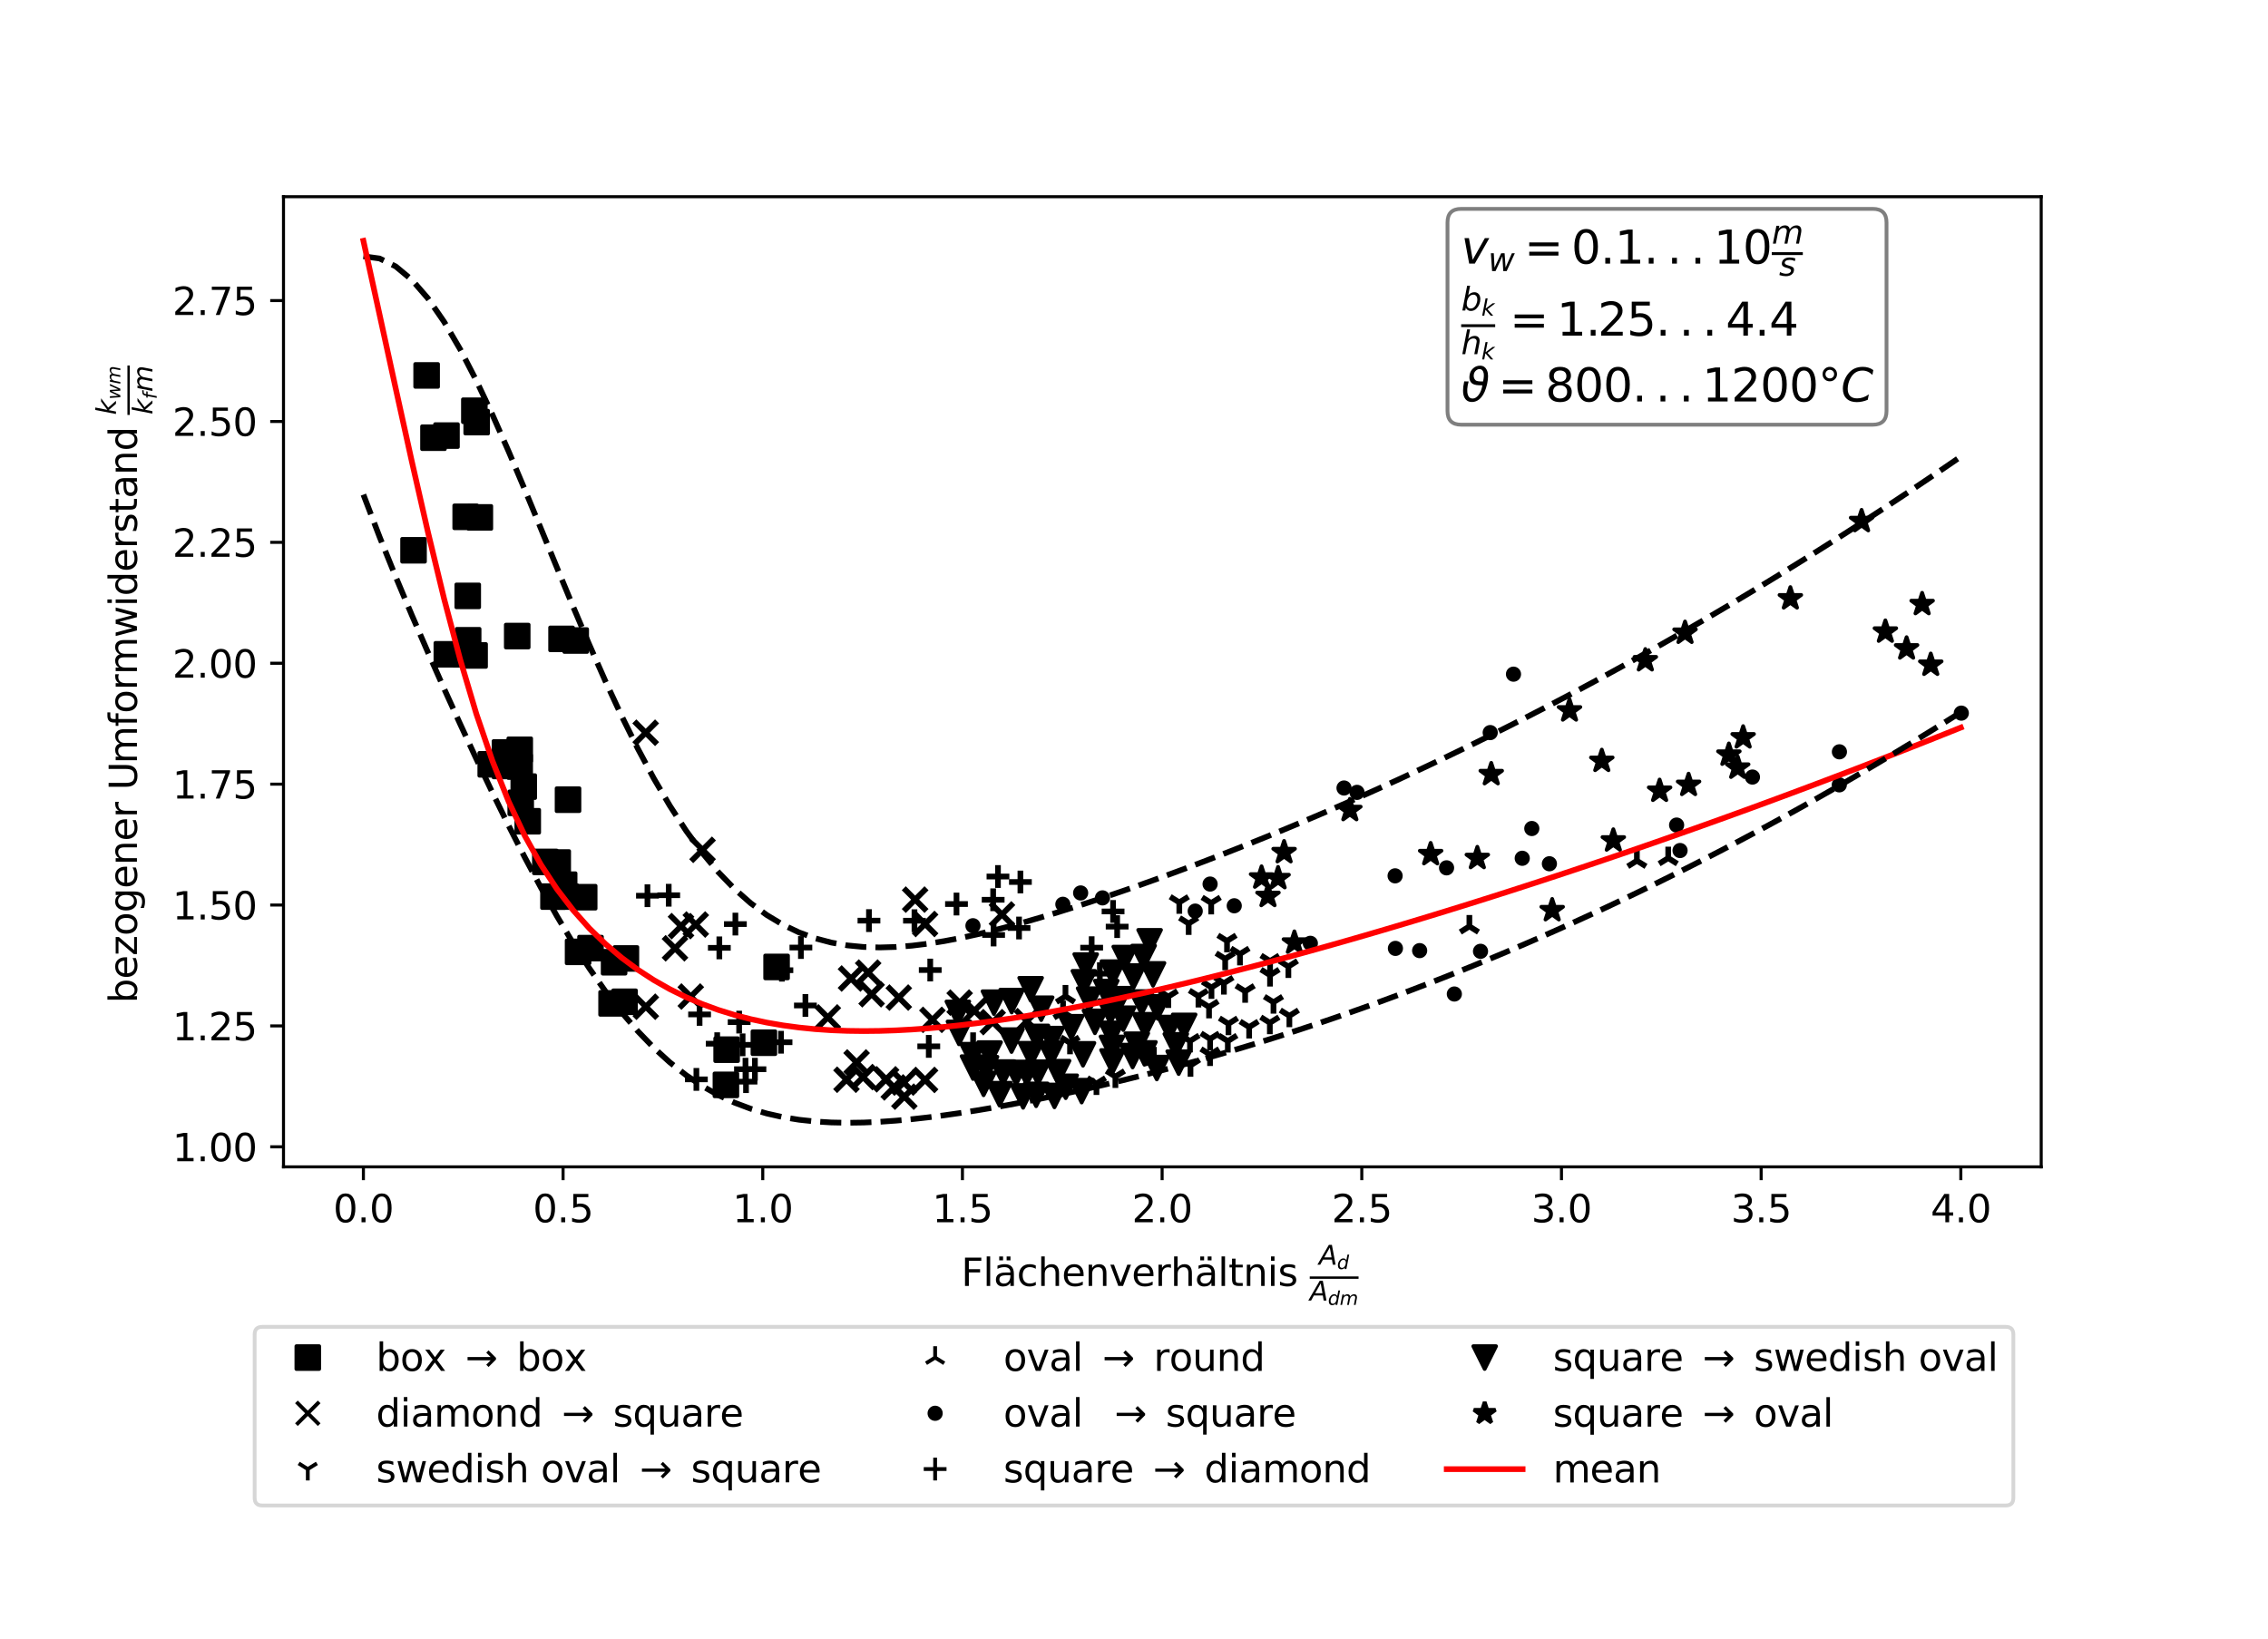 <?xml version="1.0" encoding="utf-8" standalone="no"?>
<!DOCTYPE svg PUBLIC "-//W3C//DTD SVG 1.1//EN"
  "http://www.w3.org/Graphics/SVG/1.1/DTD/svg11.dtd">
<svg xmlns:xlink="http://www.w3.org/1999/xlink" width="597.6pt" height="432pt" viewBox="0 0 597.6 432" xmlns="http://www.w3.org/2000/svg" version="1.1">
 <defs>
  <style type="text/css">*{stroke-linejoin: round; stroke-linecap: butt}</style>
 </defs>
 <g id="figure_1">
  <g id="patch_1">
   <path d="M 0 432 
L 597.6 432 
L 597.6 0 
L 0 0 
z
" style="fill: #ffffff"/>
  </g>
  <g id="axes_1">
   <g id="patch_2">
    <path d="M 74.7 307.52 
L 537.84 307.52 
L 537.84 51.84 
L 74.7 51.84 
z
" style="fill: #ffffff"/>
   </g>
   <g id="PathCollection_1">
    <defs>
     <path id="m716ecffe71" d="M -3 3 
L 3 3 
L 3 -3 
L -3 -3 
z
" style="stroke: #000000"/>
    </defs>
    <g clip-path="url(#p55e2d4584c)">
     <use xlink:href="#m716ecffe71" x="112.412" y="98.94" style="stroke: #000000"/>
     <use xlink:href="#m716ecffe71" x="124.989" y="108.245" style="stroke: #000000"/>
     <use xlink:href="#m716ecffe71" x="125.601" y="111.243" style="stroke: #000000"/>
     <use xlink:href="#m716ecffe71" x="117.645" y="114.791" style="stroke: #000000"/>
     <use xlink:href="#m716ecffe71" x="114.218" y="115.354" style="stroke: #000000"/>
     <use xlink:href="#m716ecffe71" x="122.702" y="136.206" style="stroke: #000000"/>
     <use xlink:href="#m716ecffe71" x="126.439" y="136.358" style="stroke: #000000"/>
     <use xlink:href="#m716ecffe71" x="123.246" y="157.04" style="stroke: #000000"/>
     <use xlink:href="#m716ecffe71" x="108.965" y="145.021" style="stroke: #000000"/>
     <use xlink:href="#m716ecffe71" x="123.357" y="168.741" style="stroke: #000000"/>
     <use xlink:href="#m716ecffe71" x="117.737" y="172.438" style="stroke: #000000"/>
     <use xlink:href="#m716ecffe71" x="122.408" y="172.449" style="stroke: #000000"/>
     <use xlink:href="#m716ecffe71" x="125.054" y="172.741" style="stroke: #000000"/>
     <use xlink:href="#m716ecffe71" x="136.286" y="167.63" style="stroke: #000000"/>
     <use xlink:href="#m716ecffe71" x="147.962" y="168.372" style="stroke: #000000"/>
     <use xlink:href="#m716ecffe71" x="151.698" y="168.808" style="stroke: #000000"/>
     <use xlink:href="#m716ecffe71" x="136.95" y="197.597" style="stroke: #000000"/>
     <use xlink:href="#m716ecffe71" x="133.054" y="198.301" style="stroke: #000000"/>
     <use xlink:href="#m716ecffe71" x="133.041" y="201.868" style="stroke: #000000"/>
     <use xlink:href="#m716ecffe71" x="136.933" y="202.02" style="stroke: #000000"/>
     <use xlink:href="#m716ecffe71" x="129.305" y="201.431" style="stroke: #000000"/>
     <use xlink:href="#m716ecffe71" x="138.003" y="207.302" style="stroke: #000000"/>
     <use xlink:href="#m716ecffe71" x="149.669" y="210.754" style="stroke: #000000"/>
     <use xlink:href="#m716ecffe71" x="137.208" y="211.581" style="stroke: #000000"/>
     <use xlink:href="#m716ecffe71" x="139.058" y="216.437" style="stroke: #000000"/>
     <use xlink:href="#m716ecffe71" x="143.689" y="227.15" style="stroke: #000000"/>
     <use xlink:href="#m716ecffe71" x="146.958" y="227.3" style="stroke: #000000"/>
     <use xlink:href="#m716ecffe71" x="148.649" y="233.154" style="stroke: #000000"/>
     <use xlink:href="#m716ecffe71" x="145.834" y="236.287" style="stroke: #000000"/>
     <use xlink:href="#m716ecffe71" x="149.104" y="236.295" style="stroke: #000000"/>
     <use xlink:href="#m716ecffe71" x="153.931" y="236.449" style="stroke: #000000"/>
     <use xlink:href="#m716ecffe71" x="155.593" y="249.865" style="stroke: #000000"/>
     <use xlink:href="#m716ecffe71" x="152.319" y="250.856" style="stroke: #000000"/>
     <use xlink:href="#m716ecffe71" x="161.143" y="264.433" style="stroke: #000000"/>
     <use xlink:href="#m716ecffe71" x="164.57" y="264.013" style="stroke: #000000"/>
     <use xlink:href="#m716ecffe71" x="161.807" y="253.59" style="stroke: #000000"/>
     <use xlink:href="#m716ecffe71" x="164.925" y="252.599" style="stroke: #000000"/>
     <use xlink:href="#m716ecffe71" x="191.462" y="276.634" style="stroke: #000000"/>
     <use xlink:href="#m716ecffe71" x="191.271" y="285.908" style="stroke: #000000"/>
     <use xlink:href="#m716ecffe71" x="201.279" y="274.802" style="stroke: #000000"/>
     <use xlink:href="#m716ecffe71" x="204.625" y="254.833" style="stroke: #000000"/>
    </g>
   </g>
   <g id="PathCollection_2">
    <defs>
     <path id="mc1ee126140" d="M -3 3 
L 3 -3 
M -3 -3 
L 3 3 
" style="stroke: #000000; stroke-width: 1.5"/>
    </defs>
    <g clip-path="url(#p55e2d4584c)">
     <use xlink:href="#mc1ee126140" x="170.136" y="193.109" style="stroke: #000000; stroke-width: 1.5"/>
     <use xlink:href="#mc1ee126140" x="185.123" y="223.966" style="stroke: #000000; stroke-width: 1.5"/>
     <use xlink:href="#mc1ee126140" x="183.334" y="243.653" style="stroke: #000000; stroke-width: 1.5"/>
     <use xlink:href="#mc1ee126140" x="179.44" y="244.072" style="stroke: #000000; stroke-width: 1.5"/>
     <use xlink:href="#mc1ee126140" x="177.86" y="249.918" style="stroke: #000000; stroke-width: 1.5"/>
     <use xlink:href="#mc1ee126140" x="182.016" y="262.628" style="stroke: #000000; stroke-width: 1.5"/>
     <use xlink:href="#mc1ee126140" x="170.171" y="265.311" style="stroke: #000000; stroke-width: 1.5"/>
     <use xlink:href="#mc1ee126140" x="241.132" y="237.084" style="stroke: #000000; stroke-width: 1.5"/>
     <use xlink:href="#mc1ee126140" x="243.754" y="243.511" style="stroke: #000000; stroke-width: 1.5"/>
     <use xlink:href="#mc1ee126140" x="264.008" y="240.991" style="stroke: #000000; stroke-width: 1.5"/>
     <use xlink:href="#mc1ee126140" x="261.563" y="269.38" style="stroke: #000000; stroke-width: 1.5"/>
     <use xlink:href="#mc1ee126140" x="270.596" y="269.116" style="stroke: #000000; stroke-width: 1.5"/>
     <use xlink:href="#mc1ee126140" x="256.748" y="266.372" style="stroke: #000000; stroke-width: 1.5"/>
     <use xlink:href="#mc1ee126140" x="252.863" y="264.223" style="stroke: #000000; stroke-width: 1.5"/>
     <use xlink:href="#mc1ee126140" x="245.682" y="268.772" style="stroke: #000000; stroke-width: 1.5"/>
     <use xlink:href="#mc1ee126140" x="236.829" y="262.9" style="stroke: #000000; stroke-width: 1.5"/>
     <use xlink:href="#mc1ee126140" x="229.669" y="262.027" style="stroke: #000000; stroke-width: 1.5"/>
     <use xlink:href="#mc1ee126140" x="228.756" y="256.317" style="stroke: #000000; stroke-width: 1.5"/>
     <use xlink:href="#mc1ee126140" x="224.235" y="257.876" style="stroke: #000000; stroke-width: 1.5"/>
     <use xlink:href="#mc1ee126140" x="218.122" y="268.135" style="stroke: #000000; stroke-width: 1.5"/>
     <use xlink:href="#mc1ee126140" x="225.707" y="279.997" style="stroke: #000000; stroke-width: 1.5"/>
     <use xlink:href="#mc1ee126140" x="227.405" y="283.853" style="stroke: #000000; stroke-width: 1.5"/>
     <use xlink:href="#mc1ee126140" x="223.043" y="284.556" style="stroke: #000000; stroke-width: 1.5"/>
     <use xlink:href="#mc1ee126140" x="233.476" y="284.438" style="stroke: #000000; stroke-width: 1.5"/>
     <use xlink:href="#mc1ee126140" x="238.145" y="285.306" style="stroke: #000000; stroke-width: 1.5"/>
     <use xlink:href="#mc1ee126140" x="243.753" y="284.606" style="stroke: #000000; stroke-width: 1.5"/>
     <use xlink:href="#mc1ee126140" x="238.286" y="289.016" style="stroke: #000000; stroke-width: 1.5"/>
     <use xlink:href="#mc1ee126140" x="235.492" y="286.584" style="stroke: #000000; stroke-width: 1.5"/>
    </g>
   </g>
   <g id="PathCollection_3">
    <defs>
     <path id="mcb03b3f97d" d="M 0 0 
L 0 3 
M 0 0 
L 2.4 -1.5 
M 0 0 
L -2.4 -1.5 
" style="stroke: #000000; stroke-width: 1.5"/>
    </defs>
    <g clip-path="url(#p55e2d4584c)">
     <use xlink:href="#mcb03b3f97d" x="307.838" y="262.641" style="stroke: #000000; stroke-width: 1.5"/>
     <use xlink:href="#mcb03b3f97d" x="281.942" y="274.851" style="stroke: #000000; stroke-width: 1.5"/>
     <use xlink:href="#mcb03b3f97d" x="288.908" y="285.569" style="stroke: #000000; stroke-width: 1.5"/>
     <use xlink:href="#mcb03b3f97d" x="293.898" y="283.726" style="stroke: #000000; stroke-width: 1.5"/>
     <use xlink:href="#mcb03b3f97d" x="313.555" y="274.355" style="stroke: #000000; stroke-width: 1.5"/>
     <use xlink:href="#mcb03b3f97d" x="313.686" y="280.776" style="stroke: #000000; stroke-width: 1.5"/>
     <use xlink:href="#mcb03b3f97d" x="318.836" y="277.935" style="stroke: #000000; stroke-width: 1.5"/>
     <use xlink:href="#mcb03b3f97d" x="318.852" y="273.797" style="stroke: #000000; stroke-width: 1.5"/>
     <use xlink:href="#mcb03b3f97d" x="323.521" y="274.378" style="stroke: #000000; stroke-width: 1.5"/>
     <use xlink:href="#mcb03b3f97d" x="323.694" y="269.813" style="stroke: #000000; stroke-width: 1.5"/>
     <use xlink:href="#mcb03b3f97d" x="318.572" y="265.377" style="stroke: #000000; stroke-width: 1.5"/>
     <use xlink:href="#mcb03b3f97d" x="315.78" y="262.517" style="stroke: #000000; stroke-width: 1.5"/>
     <use xlink:href="#mcb03b3f97d" x="329.141" y="270.682" style="stroke: #000000; stroke-width: 1.5"/>
     <use xlink:href="#mcb03b3f97d" x="334.595" y="269.553" style="stroke: #000000; stroke-width: 1.5"/>
     <use xlink:href="#mcb03b3f97d" x="339.741" y="267.711" style="stroke: #000000; stroke-width: 1.5"/>
     <use xlink:href="#mcb03b3f97d" x="335.551" y="264.133" style="stroke: #000000; stroke-width: 1.5"/>
     <use xlink:href="#mcb03b3f97d" x="328.087" y="261.262" style="stroke: #000000; stroke-width: 1.5"/>
     <use xlink:href="#mcb03b3f97d" x="319.215" y="260.242" style="stroke: #000000; stroke-width: 1.5"/>
     <use xlink:href="#mcb03b3f97d" x="322.489" y="259.108" style="stroke: #000000; stroke-width: 1.5"/>
     <use xlink:href="#mcb03b3f97d" x="334.643" y="256.997" style="stroke: #000000; stroke-width: 1.5"/>
     <use xlink:href="#mcb03b3f97d" x="339.479" y="254.725" style="stroke: #000000; stroke-width: 1.5"/>
     <use xlink:href="#mcb03b3f97d" x="334.658" y="253.287" style="stroke: #000000; stroke-width: 1.5"/>
     <use xlink:href="#mcb03b3f97d" x="322.825" y="252.688" style="stroke: #000000; stroke-width: 1.5"/>
     <use xlink:href="#mcb03b3f97d" x="326.723" y="251.413" style="stroke: #000000; stroke-width: 1.5"/>
     <use xlink:href="#mcb03b3f97d" x="323.31" y="247.98" style="stroke: #000000; stroke-width: 1.5"/>
     <use xlink:href="#mcb03b3f97d" x="313.206" y="243.39" style="stroke: #000000; stroke-width: 1.5"/>
     <use xlink:href="#mcb03b3f97d" x="319.144" y="237.982" style="stroke: #000000; stroke-width: 1.5"/>
     <use xlink:href="#mcb03b3f97d" x="310.736" y="237.82" style="stroke: #000000; stroke-width: 1.5"/>
    </g>
   </g>
   <g id="PathCollection_4">
    <defs>
     <path id="mdde85ca311" d="M 0 0 
L 0 -3 
M 0 0 
L -2.4 1.5 
M 0 0 
L 2.4 1.5 
" style="stroke: #000000; stroke-width: 1.5"/>
    </defs>
    <g clip-path="url(#p55e2d4584c)">
     <use xlink:href="#mdde85ca311" x="387.17" y="244.137" style="stroke: #000000; stroke-width: 1.5"/>
     <use xlink:href="#mdde85ca311" x="431.305" y="226.833" style="stroke: #000000; stroke-width: 1.5"/>
     <use xlink:href="#mdde85ca311" x="439.561" y="226.139" style="stroke: #000000; stroke-width: 1.5"/>
     <use xlink:href="#mdde85ca311" x="256.403" y="275.075" style="stroke: #000000; stroke-width: 1.5"/>
     <use xlink:href="#mdde85ca311" x="280.104" y="266.713" style="stroke: #000000; stroke-width: 1.5"/>
     <use xlink:href="#mdde85ca311" x="280.743" y="262.576" style="stroke: #000000; stroke-width: 1.5"/>
     <use xlink:href="#mdde85ca311" x="304.039" y="278.898" style="stroke: #000000; stroke-width: 1.5"/>
    </g>
   </g>
   <g id="PathCollection_5">
    <defs>
     <path id="m166f82e738" d="M 0 1.5 
C 0.398 1.5 0.779 1.342 1.061 1.061 
C 1.342 0.779 1.5 0.398 1.5 0 
C 1.5 -0.398 1.342 -0.779 1.061 -1.061 
C 0.779 -1.342 0.398 -1.5 0 -1.5 
C -0.398 -1.5 -0.779 -1.342 -1.061 -1.061 
C -1.342 -0.779 -1.5 -0.398 -1.5 0 
C -1.5 0.398 -1.342 0.779 -1.061 1.061 
C -0.779 1.342 -0.398 1.5 0 1.5 
z
" style="stroke: #000000"/>
    </defs>
    <g clip-path="url(#p55e2d4584c)">
     <use xlink:href="#m166f82e738" x="280.057" y="238.318" style="stroke: #000000"/>
     <use xlink:href="#m166f82e738" x="256.366" y="243.969" style="stroke: #000000"/>
     <use xlink:href="#m166f82e738" x="284.74" y="235.332" style="stroke: #000000"/>
     <use xlink:href="#m166f82e738" x="290.497" y="236.63" style="stroke: #000000"/>
     <use xlink:href="#m166f82e738" x="314.931" y="240.113" style="stroke: #000000"/>
     <use xlink:href="#m166f82e738" x="318.852" y="232.987" style="stroke: #000000"/>
     <use xlink:href="#m166f82e738" x="325.214" y="238.71" style="stroke: #000000"/>
     <use xlink:href="#m166f82e738" x="345.264" y="248.603" style="stroke: #000000"/>
     <use xlink:href="#m166f82e738" x="374.065" y="250.527" style="stroke: #000000"/>
     <use xlink:href="#m166f82e738" x="367.683" y="249.941" style="stroke: #000000"/>
     <use xlink:href="#m166f82e738" x="367.6" y="230.82" style="stroke: #000000"/>
     <use xlink:href="#m166f82e738" x="357.563" y="208.822" style="stroke: #000000"/>
     <use xlink:href="#m166f82e738" x="354.141" y="207.672" style="stroke: #000000"/>
     <use xlink:href="#m166f82e738" x="390.104" y="250.707" style="stroke: #000000"/>
     <use xlink:href="#m166f82e738" x="383.209" y="261.963" style="stroke: #000000"/>
     <use xlink:href="#m166f82e738" x="401.098" y="226.191" style="stroke: #000000"/>
     <use xlink:href="#m166f82e738" x="408.255" y="227.635" style="stroke: #000000"/>
     <use xlink:href="#m166f82e738" x="381.156" y="228.712" style="stroke: #000000"/>
     <use xlink:href="#m166f82e738" x="403.619" y="218.349" style="stroke: #000000"/>
     <use xlink:href="#m166f82e738" x="392.66" y="193.067" style="stroke: #000000"/>
     <use xlink:href="#m166f82e738" x="398.792" y="177.671" style="stroke: #000000"/>
     <use xlink:href="#m166f82e738" x="441.774" y="217.441" style="stroke: #000000"/>
     <use xlink:href="#m166f82e738" x="442.683" y="224.149" style="stroke: #000000"/>
     <use xlink:href="#m166f82e738" x="461.755" y="204.789" style="stroke: #000000"/>
     <use xlink:href="#m166f82e738" x="484.638" y="206.841" style="stroke: #000000"/>
     <use xlink:href="#m166f82e738" x="484.671" y="198.137" style="stroke: #000000"/>
     <use xlink:href="#m166f82e738" x="516.788" y="187.939" style="stroke: #000000"/>
    </g>
   </g>
   <g id="PathCollection_6">
    <defs>
     <path id="m9f53599a7f" d="M -3 0 
L 3 0 
M 0 3 
L 0 -3 
" style="stroke: #000000; stroke-width: 1.5"/>
    </defs>
    <g clip-path="url(#p55e2d4584c)">
     <use xlink:href="#m9f53599a7f" x="170.594" y="236.06" style="stroke: #000000; stroke-width: 1.5"/>
     <use xlink:href="#m9f53599a7f" x="176.201" y="235.931" style="stroke: #000000; stroke-width: 1.5"/>
     <use xlink:href="#m9f53599a7f" x="193.768" y="243.535" style="stroke: #000000; stroke-width: 1.5"/>
     <use xlink:href="#m9f53599a7f" x="228.964" y="242.62" style="stroke: #000000; stroke-width: 1.5"/>
     <use xlink:href="#m9f53599a7f" x="211.03" y="249.712" style="stroke: #000000; stroke-width: 1.5"/>
     <use xlink:href="#m9f53599a7f" x="212.217" y="264.982" style="stroke: #000000; stroke-width: 1.5"/>
     <use xlink:href="#m9f53599a7f" x="189.54" y="249.803" style="stroke: #000000; stroke-width: 1.5"/>
     <use xlink:href="#m9f53599a7f" x="184.334" y="267.342" style="stroke: #000000; stroke-width: 1.5"/>
     <use xlink:href="#m9f53599a7f" x="183.49" y="284.463" style="stroke: #000000; stroke-width: 1.5"/>
     <use xlink:href="#m9f53599a7f" x="196.568" y="285.064" style="stroke: #000000; stroke-width: 1.5"/>
     <use xlink:href="#m9f53599a7f" x="196.425" y="281.782" style="stroke: #000000; stroke-width: 1.5"/>
     <use xlink:href="#m9f53599a7f" x="198.917" y="281.788" style="stroke: #000000; stroke-width: 1.5"/>
     <use xlink:href="#m9f53599a7f" x="195.671" y="275.359" style="stroke: #000000; stroke-width: 1.5"/>
     <use xlink:href="#m9f53599a7f" x="188.976" y="275.058" style="stroke: #000000; stroke-width: 1.5"/>
     <use xlink:href="#m9f53599a7f" x="194.76" y="269.364" style="stroke: #000000; stroke-width: 1.5"/>
     <use xlink:href="#m9f53599a7f" x="205.795" y="274.67" style="stroke: #000000; stroke-width: 1.5"/>
     <use xlink:href="#m9f53599a7f" x="206.024" y="255.693" style="stroke: #000000; stroke-width: 1.5"/>
     <use xlink:href="#m9f53599a7f" x="245.11" y="255.643" style="stroke: #000000; stroke-width: 1.5"/>
     <use xlink:href="#m9f53599a7f" x="244.721" y="275.761" style="stroke: #000000; stroke-width: 1.5"/>
     <use xlink:href="#m9f53599a7f" x="240.955" y="242.648" style="stroke: #000000; stroke-width: 1.5"/>
     <use xlink:href="#m9f53599a7f" x="252.028" y="238.251" style="stroke: #000000; stroke-width: 1.5"/>
     <use xlink:href="#m9f53599a7f" x="261.687" y="237.132" style="stroke: #000000; stroke-width: 1.5"/>
     <use xlink:href="#m9f53599a7f" x="261.807" y="246.408" style="stroke: #000000; stroke-width: 1.5"/>
     <use xlink:href="#m9f53599a7f" x="268.51" y="244.568" style="stroke: #000000; stroke-width: 1.5"/>
     <use xlink:href="#m9f53599a7f" x="262.956" y="231" style="stroke: #000000; stroke-width: 1.5"/>
     <use xlink:href="#m9f53599a7f" x="268.868" y="232.441" style="stroke: #000000; stroke-width: 1.5"/>
     <use xlink:href="#m9f53599a7f" x="293.286" y="240.204" style="stroke: #000000; stroke-width: 1.5"/>
     <use xlink:href="#m9f53599a7f" x="294.361" y="244.202" style="stroke: #000000; stroke-width: 1.5"/>
     <use xlink:href="#m9f53599a7f" x="287.644" y="249.751" style="stroke: #000000; stroke-width: 1.5"/>
     <use xlink:href="#m9f53599a7f" x="289.798" y="256.605" style="stroke: #000000; stroke-width: 1.5"/>
    </g>
   </g>
   <g id="PathCollection_7">
    <defs>
     <path id="m040e9998d4" d="M -0 3 
L 3 -3 
L -3 -3 
z
" style="stroke: #000000"/>
    </defs>
    <g clip-path="url(#p55e2d4584c)">
     <use xlink:href="#m040e9998d4" x="252.677" y="272.213" style="stroke: #000000"/>
     <use xlink:href="#m040e9998d4" x="252.385" y="266.933" style="stroke: #000000"/>
     <use xlink:href="#m040e9998d4" x="261.894" y="264.244" style="stroke: #000000"/>
     <use xlink:href="#m040e9998d4" x="266.568" y="263.827" style="stroke: #000000"/>
     <use xlink:href="#m040e9998d4" x="271.563" y="260.7" style="stroke: #000000"/>
     <use xlink:href="#m040e9998d4" x="274.346" y="265.843" style="stroke: #000000"/>
     <use xlink:href="#m040e9998d4" x="266.528" y="274.243" style="stroke: #000000"/>
     <use xlink:href="#m040e9998d4" x="260.753" y="277.654" style="stroke: #000000"/>
     <use xlink:href="#m040e9998d4" x="256.236" y="278.071" style="stroke: #000000"/>
     <use xlink:href="#m040e9998d4" x="256.379" y="281.354" style="stroke: #000000"/>
     <use xlink:href="#m040e9998d4" x="259.166" y="285.641" style="stroke: #000000"/>
     <use xlink:href="#m040e9998d4" x="259.804" y="281.504" style="stroke: #000000"/>
     <use xlink:href="#m040e9998d4" x="264.316" y="282.657" style="stroke: #000000"/>
     <use xlink:href="#m040e9998d4" x="263.36" y="288.362" style="stroke: #000000"/>
     <use xlink:href="#m040e9998d4" x="267.741" y="282.807" style="stroke: #000000"/>
     <use xlink:href="#m040e9998d4" x="270.544" y="282.814" style="stroke: #000000"/>
     <use xlink:href="#m040e9998d4" x="271.653" y="277.823" style="stroke: #000000"/>
     <use xlink:href="#m040e9998d4" x="273.228" y="273.26" style="stroke: #000000"/>
     <use xlink:href="#m040e9998d4" x="277.118" y="273.84" style="stroke: #000000"/>
     <use xlink:href="#m040e9998d4" x="276.948" y="277.693" style="stroke: #000000"/>
     <use xlink:href="#m040e9998d4" x="278.798" y="282.548" style="stroke: #000000"/>
     <use xlink:href="#m040e9998d4" x="273.503" y="282.678" style="stroke: #000000"/>
     <use xlink:href="#m040e9998d4" x="269.586" y="288.948" style="stroke: #000000"/>
     <use xlink:href="#m040e9998d4" x="273.014" y="288.528" style="stroke: #000000"/>
     <use xlink:href="#m040e9998d4" x="277.84" y="288.824" style="stroke: #000000"/>
     <use xlink:href="#m040e9998d4" x="280.808" y="286.406" style="stroke: #000000"/>
     <use xlink:href="#m040e9998d4" x="285.008" y="287.557" style="stroke: #000000"/>
     <use xlink:href="#m040e9998d4" x="285.356" y="277.855" style="stroke: #000000"/>
     <use xlink:href="#m040e9998d4" x="282.269" y="270.713" style="stroke: #000000"/>
     <use xlink:href="#m040e9998d4" x="288.503" y="269.301" style="stroke: #000000"/>
     <use xlink:href="#m040e9998d4" x="292.851" y="272.451" style="stroke: #000000"/>
     <use xlink:href="#m040e9998d4" x="292.993" y="276.161" style="stroke: #000000"/>
     <use xlink:href="#m040e9998d4" x="293.135" y="279.729" style="stroke: #000000"/>
     <use xlink:href="#m040e9998d4" x="298.435" y="278.314" style="stroke: #000000"/>
     <use xlink:href="#m040e9998d4" x="299.536" y="275.32" style="stroke: #000000"/>
     <use xlink:href="#m040e9998d4" x="301.552" y="277.608" style="stroke: #000000"/>
     <use xlink:href="#m040e9998d4" x="301.736" y="270.189" style="stroke: #000000"/>
     <use xlink:href="#m040e9998d4" x="308.118" y="270.917" style="stroke: #000000"/>
     <use xlink:href="#m040e9998d4" x="312.013" y="270.356" style="stroke: #000000"/>
     <use xlink:href="#m040e9998d4" x="309.813" y="275.487" style="stroke: #000000"/>
     <use xlink:href="#m040e9998d4" x="310.574" y="280.055" style="stroke: #000000"/>
     <use xlink:href="#m040e9998d4" x="304.807" y="281.469" style="stroke: #000000"/>
     <use xlink:href="#m040e9998d4" x="305.024" y="265.488" style="stroke: #000000"/>
     <use xlink:href="#m040e9998d4" x="300.825" y="264.194" style="stroke: #000000"/>
     <use xlink:href="#m040e9998d4" x="295.981" y="268.463" style="stroke: #000000"/>
     <use xlink:href="#m040e9998d4" x="292.562" y="266.6" style="stroke: #000000"/>
     <use xlink:href="#m040e9998d4" x="294.911" y="263.323" style="stroke: #000000"/>
     <use xlink:href="#m040e9998d4" x="291.492" y="261.46" style="stroke: #000000"/>
     <use xlink:href="#m040e9998d4" x="286.968" y="263.447" style="stroke: #000000"/>
     <use xlink:href="#m040e9998d4" x="285.584" y="258.878" style="stroke: #000000"/>
     <use xlink:href="#m040e9998d4" x="286.068" y="254.456" style="stroke: #000000"/>
     <use xlink:href="#m040e9998d4" x="293.224" y="256.328" style="stroke: #000000"/>
     <use xlink:href="#m040e9998d4" x="298.671" y="257.339" style="stroke: #000000"/>
     <use xlink:href="#m040e9998d4" x="303.812" y="256.781" style="stroke: #000000"/>
     <use xlink:href="#m040e9998d4" x="301.338" y="252.209" style="stroke: #000000"/>
     <use xlink:href="#m040e9998d4" x="296.354" y="252.482" style="stroke: #000000"/>
     <use xlink:href="#m040e9998d4" x="302.911" y="248.075" style="stroke: #000000"/>
    </g>
   </g>
   <g id="PathCollection_8">
    <defs>
     <path id="ma86932ec8b" d="M 0 -3 
L -0.674 -0.927 
L -2.853 -0.927 
L -1.09 0.354 
L -1.763 2.427 
L -0 1.146 
L 1.763 2.427 
L 1.09 0.354 
L 2.853 -0.927 
L 0.674 -0.927 
z
" style="stroke: #000000"/>
    </defs>
    <g clip-path="url(#p55e2d4584c)">
     <use xlink:href="#ma86932ec8b" x="332.406" y="231.307" style="stroke: #000000"/>
     <use xlink:href="#ma86932ec8b" x="336.765" y="231.46" style="stroke: #000000"/>
     <use xlink:href="#ma86932ec8b" x="334.1" y="236.163" style="stroke: #000000"/>
     <use xlink:href="#ma86932ec8b" x="341.061" y="248.451" style="stroke: #000000"/>
     <use xlink:href="#ma86932ec8b" x="355.676" y="213.526" style="stroke: #000000"/>
     <use xlink:href="#ma86932ec8b" x="392.929" y="204.054" style="stroke: #000000"/>
     <use xlink:href="#ma86932ec8b" x="376.965" y="225.135" style="stroke: #000000"/>
     <use xlink:href="#ma86932ec8b" x="389.263" y="226.163" style="stroke: #000000"/>
     <use xlink:href="#ma86932ec8b" x="408.987" y="239.908" style="stroke: #000000"/>
     <use xlink:href="#ma86932ec8b" x="425.096" y="221.539" style="stroke: #000000"/>
     <use xlink:href="#ma86932ec8b" x="422.062" y="200.556" style="stroke: #000000"/>
     <use xlink:href="#ma86932ec8b" x="413.548" y="187.266" style="stroke: #000000"/>
     <use xlink:href="#ma86932ec8b" x="433.531" y="174.043" style="stroke: #000000"/>
     <use xlink:href="#ma86932ec8b" x="437.293" y="208.44" style="stroke: #000000"/>
     <use xlink:href="#ma86932ec8b" x="444.929" y="206.889" style="stroke: #000000"/>
     <use xlink:href="#ma86932ec8b" x="457.871" y="202.354" style="stroke: #000000"/>
     <use xlink:href="#ma86932ec8b" x="455.548" y="198.924" style="stroke: #000000"/>
     <use xlink:href="#ma86932ec8b" x="459.303" y="194.366" style="stroke: #000000"/>
     <use xlink:href="#ma86932ec8b" x="443.992" y="166.791" style="stroke: #000000"/>
     <use xlink:href="#ma86932ec8b" x="471.745" y="157.725" style="stroke: #000000"/>
     <use xlink:href="#ma86932ec8b" x="496.782" y="166.488" style="stroke: #000000"/>
     <use xlink:href="#ma86932ec8b" x="502.371" y="170.925" style="stroke: #000000"/>
     <use xlink:href="#ma86932ec8b" x="508.739" y="175.221" style="stroke: #000000"/>
     <use xlink:href="#ma86932ec8b" x="506.465" y="159.234" style="stroke: #000000"/>
     <use xlink:href="#ma86932ec8b" x="490.509" y="137.365" style="stroke: #000000"/>
     <use xlink:href="#ma86932ec8b" x="338.349" y="224.615" style="stroke: #000000"/>
    </g>
   </g>
   <g id="matplotlib.axis_1">
    <g id="xtick_1">
     <g id="line2d_1">
      <defs>
       <path id="mf9487eea8a" d="M 0 0 
L 0 3.5 
" style="stroke: #000000; stroke-width: 0.8"/>
      </defs>
      <g>
       <use xlink:href="#mf9487eea8a" x="95.752" y="307.52" style="stroke: #000000; stroke-width: 0.8"/>
      </g>
     </g>
     <g id="text_1">
      <!-- 0.0 -->
      <g transform="translate(87.8 322.119) scale(0.1 -0.1)">
       <defs>
        <path id="DejaVuSans-30" d="M 2034 4250 
Q 1547 4250 1301 3770 
Q 1056 3291 1056 2328 
Q 1056 1369 1301 889 
Q 1547 409 2034 409 
Q 2525 409 2770 889 
Q 3016 1369 3016 2328 
Q 3016 3291 2770 3770 
Q 2525 4250 2034 4250 
z
M 2034 4750 
Q 2819 4750 3233 4129 
Q 3647 3509 3647 2328 
Q 3647 1150 3233 529 
Q 2819 -91 2034 -91 
Q 1250 -91 836 529 
Q 422 1150 422 2328 
Q 422 3509 836 4129 
Q 1250 4750 2034 4750 
z
" transform="scale(0.016)"/>
        <path id="DejaVuSans-2e" d="M 684 794 
L 1344 794 
L 1344 0 
L 684 0 
L 684 794 
z
" transform="scale(0.016)"/>
       </defs>
       <use xlink:href="#DejaVuSans-30"/>
       <use xlink:href="#DejaVuSans-2e" x="63.623"/>
       <use xlink:href="#DejaVuSans-30" x="95.41"/>
      </g>
     </g>
    </g>
    <g id="xtick_2">
     <g id="line2d_2">
      <g>
       <use xlink:href="#mf9487eea8a" x="148.366" y="307.52" style="stroke: #000000; stroke-width: 0.8"/>
      </g>
     </g>
     <g id="text_2">
      <!-- 0.5 -->
      <g transform="translate(140.414 322.119) scale(0.1 -0.1)">
       <defs>
        <path id="DejaVuSans-35" d="M 691 4666 
L 3169 4666 
L 3169 4134 
L 1269 4134 
L 1269 2991 
Q 1406 3038 1543 3061 
Q 1681 3084 1819 3084 
Q 2600 3084 3056 2656 
Q 3513 2228 3513 1497 
Q 3513 744 3044 326 
Q 2575 -91 1722 -91 
Q 1428 -91 1123 -41 
Q 819 9 494 109 
L 494 744 
Q 775 591 1075 516 
Q 1375 441 1709 441 
Q 2250 441 2565 725 
Q 2881 1009 2881 1497 
Q 2881 1984 2565 2268 
Q 2250 2553 1709 2553 
Q 1456 2553 1204 2497 
Q 953 2441 691 2322 
L 691 4666 
z
" transform="scale(0.016)"/>
       </defs>
       <use xlink:href="#DejaVuSans-30"/>
       <use xlink:href="#DejaVuSans-2e" x="63.623"/>
       <use xlink:href="#DejaVuSans-35" x="95.41"/>
      </g>
     </g>
    </g>
    <g id="xtick_3">
     <g id="line2d_3">
      <g>
       <use xlink:href="#mf9487eea8a" x="200.98" y="307.52" style="stroke: #000000; stroke-width: 0.8"/>
      </g>
     </g>
     <g id="text_3">
      <!-- 1.0 -->
      <g transform="translate(193.028 322.119) scale(0.1 -0.1)">
       <defs>
        <path id="DejaVuSans-31" d="M 794 531 
L 1825 531 
L 1825 4091 
L 703 3866 
L 703 4441 
L 1819 4666 
L 2450 4666 
L 2450 531 
L 3481 531 
L 3481 0 
L 794 0 
L 794 531 
z
" transform="scale(0.016)"/>
       </defs>
       <use xlink:href="#DejaVuSans-31"/>
       <use xlink:href="#DejaVuSans-2e" x="63.623"/>
       <use xlink:href="#DejaVuSans-30" x="95.41"/>
      </g>
     </g>
    </g>
    <g id="xtick_4">
     <g id="line2d_4">
      <g>
       <use xlink:href="#mf9487eea8a" x="253.594" y="307.52" style="stroke: #000000; stroke-width: 0.8"/>
      </g>
     </g>
     <g id="text_4">
      <!-- 1.5 -->
      <g transform="translate(245.642 322.119) scale(0.1 -0.1)">
       <use xlink:href="#DejaVuSans-31"/>
       <use xlink:href="#DejaVuSans-2e" x="63.623"/>
       <use xlink:href="#DejaVuSans-35" x="95.41"/>
      </g>
     </g>
    </g>
    <g id="xtick_5">
     <g id="line2d_5">
      <g>
       <use xlink:href="#mf9487eea8a" x="306.208" y="307.52" style="stroke: #000000; stroke-width: 0.8"/>
      </g>
     </g>
     <g id="text_5">
      <!-- 2.0 -->
      <g transform="translate(298.256 322.119) scale(0.1 -0.1)">
       <defs>
        <path id="DejaVuSans-32" d="M 1228 531 
L 3431 531 
L 3431 0 
L 469 0 
L 469 531 
Q 828 903 1448 1529 
Q 2069 2156 2228 2338 
Q 2531 2678 2651 2914 
Q 2772 3150 2772 3378 
Q 2772 3750 2511 3984 
Q 2250 4219 1831 4219 
Q 1534 4219 1204 4116 
Q 875 4013 500 3803 
L 500 4441 
Q 881 4594 1212 4672 
Q 1544 4750 1819 4750 
Q 2544 4750 2975 4387 
Q 3406 4025 3406 3419 
Q 3406 3131 3298 2873 
Q 3191 2616 2906 2266 
Q 2828 2175 2409 1742 
Q 1991 1309 1228 531 
z
" transform="scale(0.016)"/>
       </defs>
       <use xlink:href="#DejaVuSans-32"/>
       <use xlink:href="#DejaVuSans-2e" x="63.623"/>
       <use xlink:href="#DejaVuSans-30" x="95.41"/>
      </g>
     </g>
    </g>
    <g id="xtick_6">
     <g id="line2d_6">
      <g>
       <use xlink:href="#mf9487eea8a" x="358.821" y="307.52" style="stroke: #000000; stroke-width: 0.8"/>
      </g>
     </g>
     <g id="text_6">
      <!-- 2.5 -->
      <g transform="translate(350.87 322.119) scale(0.1 -0.1)">
       <use xlink:href="#DejaVuSans-32"/>
       <use xlink:href="#DejaVuSans-2e" x="63.623"/>
       <use xlink:href="#DejaVuSans-35" x="95.41"/>
      </g>
     </g>
    </g>
    <g id="xtick_7">
     <g id="line2d_7">
      <g>
       <use xlink:href="#mf9487eea8a" x="411.435" y="307.52" style="stroke: #000000; stroke-width: 0.8"/>
      </g>
     </g>
     <g id="text_7">
      <!-- 3.0 -->
      <g transform="translate(403.484 322.119) scale(0.1 -0.1)">
       <defs>
        <path id="DejaVuSans-33" d="M 2597 2516 
Q 3050 2419 3304 2112 
Q 3559 1806 3559 1356 
Q 3559 666 3084 287 
Q 2609 -91 1734 -91 
Q 1441 -91 1130 -33 
Q 819 25 488 141 
L 488 750 
Q 750 597 1062 519 
Q 1375 441 1716 441 
Q 2309 441 2620 675 
Q 2931 909 2931 1356 
Q 2931 1769 2642 2001 
Q 2353 2234 1838 2234 
L 1294 2234 
L 1294 2753 
L 1863 2753 
Q 2328 2753 2575 2939 
Q 2822 3125 2822 3475 
Q 2822 3834 2567 4026 
Q 2313 4219 1838 4219 
Q 1578 4219 1281 4162 
Q 984 4106 628 3988 
L 628 4550 
Q 988 4650 1302 4700 
Q 1616 4750 1894 4750 
Q 2613 4750 3031 4423 
Q 3450 4097 3450 3541 
Q 3450 3153 3228 2886 
Q 3006 2619 2597 2516 
z
" transform="scale(0.016)"/>
       </defs>
       <use xlink:href="#DejaVuSans-33"/>
       <use xlink:href="#DejaVuSans-2e" x="63.623"/>
       <use xlink:href="#DejaVuSans-30" x="95.41"/>
      </g>
     </g>
    </g>
    <g id="xtick_8">
     <g id="line2d_8">
      <g>
       <use xlink:href="#mf9487eea8a" x="464.049" y="307.52" style="stroke: #000000; stroke-width: 0.8"/>
      </g>
     </g>
     <g id="text_8">
      <!-- 3.5 -->
      <g transform="translate(456.098 322.119) scale(0.1 -0.1)">
       <use xlink:href="#DejaVuSans-33"/>
       <use xlink:href="#DejaVuSans-2e" x="63.623"/>
       <use xlink:href="#DejaVuSans-35" x="95.41"/>
      </g>
     </g>
    </g>
    <g id="xtick_9">
     <g id="line2d_9">
      <g>
       <use xlink:href="#mf9487eea8a" x="516.663" y="307.52" style="stroke: #000000; stroke-width: 0.8"/>
      </g>
     </g>
     <g id="text_9">
      <!-- 4.0 -->
      <g transform="translate(508.712 322.119) scale(0.1 -0.1)">
       <defs>
        <path id="DejaVuSans-34" d="M 2419 4116 
L 825 1625 
L 2419 1625 
L 2419 4116 
z
M 2253 4666 
L 3047 4666 
L 3047 1625 
L 3713 1625 
L 3713 1100 
L 3047 1100 
L 3047 0 
L 2419 0 
L 2419 1100 
L 313 1100 
L 313 1709 
L 2253 4666 
z
" transform="scale(0.016)"/>
       </defs>
       <use xlink:href="#DejaVuSans-34"/>
       <use xlink:href="#DejaVuSans-2e" x="63.623"/>
       <use xlink:href="#DejaVuSans-30" x="95.41"/>
      </g>
     </g>
    </g>
    <g id="text_10">
     <!-- Flächenverhältnis $\frac{A_d}{A_{dm}}$ -->
     <g transform="translate(253.27 338.998) scale(0.1 -0.1)">
      <defs>
       <path id="DejaVuSans-46" d="M 628 4666 
L 3309 4666 
L 3309 4134 
L 1259 4134 
L 1259 2759 
L 3109 2759 
L 3109 2228 
L 1259 2228 
L 1259 0 
L 628 0 
L 628 4666 
z
" transform="scale(0.016)"/>
       <path id="DejaVuSans-6c" d="M 603 4863 
L 1178 4863 
L 1178 0 
L 603 0 
L 603 4863 
z
" transform="scale(0.016)"/>
       <path id="DejaVuSans-e4" d="M 2194 1759 
Q 1497 1759 1228 1600 
Q 959 1441 959 1056 
Q 959 750 1161 570 
Q 1363 391 1709 391 
Q 2188 391 2477 730 
Q 2766 1069 2766 1631 
L 2766 1759 
L 2194 1759 
z
M 3341 1997 
L 3341 0 
L 2766 0 
L 2766 531 
Q 2569 213 2275 61 
Q 1981 -91 1556 -91 
Q 1019 -91 701 211 
Q 384 513 384 1019 
Q 384 1609 779 1909 
Q 1175 2209 1959 2209 
L 2766 2209 
L 2766 2266 
Q 2766 2663 2505 2880 
Q 2244 3097 1772 3097 
Q 1472 3097 1187 3025 
Q 903 2953 641 2809 
L 641 3341 
Q 956 3463 1253 3523 
Q 1550 3584 1831 3584 
Q 2591 3584 2966 3190 
Q 3341 2797 3341 1997 
z
M 2150 4850 
L 2784 4850 
L 2784 4219 
L 2150 4219 
L 2150 4850 
z
M 928 4850 
L 1562 4850 
L 1562 4219 
L 928 4219 
L 928 4850 
z
" transform="scale(0.016)"/>
       <path id="DejaVuSans-63" d="M 3122 3366 
L 3122 2828 
Q 2878 2963 2633 3030 
Q 2388 3097 2138 3097 
Q 1578 3097 1268 2742 
Q 959 2388 959 1747 
Q 959 1106 1268 751 
Q 1578 397 2138 397 
Q 2388 397 2633 464 
Q 2878 531 3122 666 
L 3122 134 
Q 2881 22 2623 -34 
Q 2366 -91 2075 -91 
Q 1284 -91 818 406 
Q 353 903 353 1747 
Q 353 2603 823 3093 
Q 1294 3584 2113 3584 
Q 2378 3584 2631 3529 
Q 2884 3475 3122 3366 
z
" transform="scale(0.016)"/>
       <path id="DejaVuSans-68" d="M 3513 2113 
L 3513 0 
L 2938 0 
L 2938 2094 
Q 2938 2591 2744 2837 
Q 2550 3084 2163 3084 
Q 1697 3084 1428 2787 
Q 1159 2491 1159 1978 
L 1159 0 
L 581 0 
L 581 4863 
L 1159 4863 
L 1159 2956 
Q 1366 3272 1645 3428 
Q 1925 3584 2291 3584 
Q 2894 3584 3203 3211 
Q 3513 2838 3513 2113 
z
" transform="scale(0.016)"/>
       <path id="DejaVuSans-65" d="M 3597 1894 
L 3597 1613 
L 953 1613 
Q 991 1019 1311 708 
Q 1631 397 2203 397 
Q 2534 397 2845 478 
Q 3156 559 3463 722 
L 3463 178 
Q 3153 47 2828 -22 
Q 2503 -91 2169 -91 
Q 1331 -91 842 396 
Q 353 884 353 1716 
Q 353 2575 817 3079 
Q 1281 3584 2069 3584 
Q 2775 3584 3186 3129 
Q 3597 2675 3597 1894 
z
M 3022 2063 
Q 3016 2534 2758 2815 
Q 2500 3097 2075 3097 
Q 1594 3097 1305 2825 
Q 1016 2553 972 2059 
L 3022 2063 
z
" transform="scale(0.016)"/>
       <path id="DejaVuSans-6e" d="M 3513 2113 
L 3513 0 
L 2938 0 
L 2938 2094 
Q 2938 2591 2744 2837 
Q 2550 3084 2163 3084 
Q 1697 3084 1428 2787 
Q 1159 2491 1159 1978 
L 1159 0 
L 581 0 
L 581 3500 
L 1159 3500 
L 1159 2956 
Q 1366 3272 1645 3428 
Q 1925 3584 2291 3584 
Q 2894 3584 3203 3211 
Q 3513 2838 3513 2113 
z
" transform="scale(0.016)"/>
       <path id="DejaVuSans-76" d="M 191 3500 
L 800 3500 
L 1894 563 
L 2988 3500 
L 3597 3500 
L 2284 0 
L 1503 0 
L 191 3500 
z
" transform="scale(0.016)"/>
       <path id="DejaVuSans-72" d="M 2631 2963 
Q 2534 3019 2420 3045 
Q 2306 3072 2169 3072 
Q 1681 3072 1420 2755 
Q 1159 2438 1159 1844 
L 1159 0 
L 581 0 
L 581 3500 
L 1159 3500 
L 1159 2956 
Q 1341 3275 1631 3429 
Q 1922 3584 2338 3584 
Q 2397 3584 2469 3576 
Q 2541 3569 2628 3553 
L 2631 2963 
z
" transform="scale(0.016)"/>
       <path id="DejaVuSans-74" d="M 1172 4494 
L 1172 3500 
L 2356 3500 
L 2356 3053 
L 1172 3053 
L 1172 1153 
Q 1172 725 1289 603 
Q 1406 481 1766 481 
L 2356 481 
L 2356 0 
L 1766 0 
Q 1100 0 847 248 
Q 594 497 594 1153 
L 594 3053 
L 172 3053 
L 172 3500 
L 594 3500 
L 594 4494 
L 1172 4494 
z
" transform="scale(0.016)"/>
       <path id="DejaVuSans-69" d="M 603 3500 
L 1178 3500 
L 1178 0 
L 603 0 
L 603 3500 
z
M 603 4863 
L 1178 4863 
L 1178 4134 
L 603 4134 
L 603 4863 
z
" transform="scale(0.016)"/>
       <path id="DejaVuSans-73" d="M 2834 3397 
L 2834 2853 
Q 2591 2978 2328 3040 
Q 2066 3103 1784 3103 
Q 1356 3103 1142 2972 
Q 928 2841 928 2578 
Q 928 2378 1081 2264 
Q 1234 2150 1697 2047 
L 1894 2003 
Q 2506 1872 2764 1633 
Q 3022 1394 3022 966 
Q 3022 478 2636 193 
Q 2250 -91 1575 -91 
Q 1294 -91 989 -36 
Q 684 19 347 128 
L 347 722 
Q 666 556 975 473 
Q 1284 391 1588 391 
Q 1994 391 2212 530 
Q 2431 669 2431 922 
Q 2431 1156 2273 1281 
Q 2116 1406 1581 1522 
L 1381 1569 
Q 847 1681 609 1914 
Q 372 2147 372 2553 
Q 372 3047 722 3315 
Q 1072 3584 1716 3584 
Q 2034 3584 2315 3537 
Q 2597 3491 2834 3397 
z
" transform="scale(0.016)"/>
       <path id="DejaVuSans-20" transform="scale(0.016)"/>
       <path id="DejaVuSans-Oblique-41" d="M 2356 4666 
L 3072 4666 
L 3938 0 
L 3278 0 
L 3084 1197 
L 984 1197 
L 325 0 
L -341 0 
L 2356 4666 
z
M 2584 4044 
L 1275 1722 
L 2988 1722 
L 2584 4044 
z
" transform="scale(0.016)"/>
       <path id="DejaVuSans-Oblique-64" d="M 2675 525 
Q 2444 222 2128 65 
Q 1813 -91 1428 -91 
Q 903 -91 598 267 
Q 294 625 294 1247 
Q 294 1766 478 2236 
Q 663 2706 1013 3078 
Q 1244 3325 1534 3454 
Q 1825 3584 2144 3584 
Q 2481 3584 2739 3421 
Q 2997 3259 3138 2956 
L 3513 4863 
L 4091 4863 
L 3144 0 
L 2566 0 
L 2675 525 
z
M 891 1350 
Q 891 897 1095 644 
Q 1300 391 1663 391 
Q 1931 391 2161 520 
Q 2391 650 2566 903 
Q 2750 1166 2856 1509 
Q 2963 1853 2963 2188 
Q 2963 2622 2758 2865 
Q 2553 3109 2194 3109 
Q 1922 3109 1687 2981 
Q 1453 2853 1288 2613 
Q 1106 2353 998 2009 
Q 891 1666 891 1350 
z
" transform="scale(0.016)"/>
       <path id="DejaVuSans-Oblique-6d" d="M 5747 2113 
L 5338 0 
L 4763 0 
L 5166 2094 
Q 5191 2228 5203 2325 
Q 5216 2422 5216 2491 
Q 5216 2772 5059 2928 
Q 4903 3084 4622 3084 
Q 4203 3084 3875 2770 
Q 3547 2456 3450 1953 
L 3066 0 
L 2491 0 
L 2900 2094 
Q 2925 2209 2937 2307 
Q 2950 2406 2950 2484 
Q 2950 2769 2794 2926 
Q 2638 3084 2363 3084 
Q 1938 3084 1609 2770 
Q 1281 2456 1184 1953 
L 800 0 
L 225 0 
L 909 3500 
L 1484 3500 
L 1375 2956 
Q 1609 3263 1923 3423 
Q 2238 3584 2597 3584 
Q 2978 3584 3223 3384 
Q 3469 3184 3519 2828 
Q 3781 3197 4126 3390 
Q 4472 3584 4856 3584 
Q 5306 3584 5551 3325 
Q 5797 3066 5797 2591 
Q 5797 2488 5784 2364 
Q 5772 2241 5747 2113 
z
" transform="scale(0.016)"/>
      </defs>
      <use xlink:href="#DejaVuSans-46" transform="translate(0 0.988)"/>
      <use xlink:href="#DejaVuSans-6c" transform="translate(57.52 0.988)"/>
      <use xlink:href="#DejaVuSans-e4" transform="translate(85.303 0.988)"/>
      <use xlink:href="#DejaVuSans-63" transform="translate(146.582 0.988)"/>
      <use xlink:href="#DejaVuSans-68" transform="translate(201.562 0.988)"/>
      <use xlink:href="#DejaVuSans-65" transform="translate(264.941 0.988)"/>
      <use xlink:href="#DejaVuSans-6e" transform="translate(326.465 0.988)"/>
      <use xlink:href="#DejaVuSans-76" transform="translate(389.844 0.988)"/>
      <use xlink:href="#DejaVuSans-65" transform="translate(449.023 0.988)"/>
      <use xlink:href="#DejaVuSans-72" transform="translate(510.547 0.988)"/>
      <use xlink:href="#DejaVuSans-68" transform="translate(551.66 0.988)"/>
      <use xlink:href="#DejaVuSans-e4" transform="translate(615.039 0.988)"/>
      <use xlink:href="#DejaVuSans-6c" transform="translate(676.318 0.988)"/>
      <use xlink:href="#DejaVuSans-74" transform="translate(704.102 0.988)"/>
      <use xlink:href="#DejaVuSans-6e" transform="translate(743.311 0.988)"/>
      <use xlink:href="#DejaVuSans-69" transform="translate(806.689 0.988)"/>
      <use xlink:href="#DejaVuSans-73" transform="translate(834.473 0.988)"/>
      <use xlink:href="#DejaVuSans-20" transform="translate(886.572 0.988)"/>
      <use xlink:href="#DejaVuSans-Oblique-41" transform="translate(942.359 56.966) scale(0.7)"/>
      <use xlink:href="#DejaVuSans-Oblique-64" transform="translate(990.245 45.481) scale(0.49)"/>
      <use xlink:href="#DejaVuSans-Oblique-41" transform="translate(918.359 -37.5) scale(0.7)"/>
      <use xlink:href="#DejaVuSans-Oblique-64" transform="translate(966.245 -48.984) scale(0.49)"/>
      <use xlink:href="#DejaVuSans-Oblique-6d" transform="translate(997.349 -48.984) scale(0.49)"/>
      <path d="M 918.359 19.785 
L 918.359 26.035 
L 1046.995 26.035 
L 1046.995 19.785 
L 918.359 19.785 
z
"/>
     </g>
    </g>
   </g>
   <g id="matplotlib.axis_2">
    <g id="ytick_1">
     <g id="line2d_10">
      <defs>
       <path id="mab03a3a9a4" d="M 0 0 
L -3.5 0 
" style="stroke: #000000; stroke-width: 0.8"/>
      </defs>
      <g>
       <use xlink:href="#mab03a3a9a4" x="74.7" y="302.233" style="stroke: #000000; stroke-width: 0.8"/>
      </g>
     </g>
     <g id="text_11">
      <!-- 1.00 -->
      <g transform="translate(45.434 306.032) scale(0.1 -0.1)">
       <use xlink:href="#DejaVuSans-31"/>
       <use xlink:href="#DejaVuSans-2e" x="63.623"/>
       <use xlink:href="#DejaVuSans-30" x="95.41"/>
       <use xlink:href="#DejaVuSans-30" x="159.033"/>
      </g>
     </g>
    </g>
    <g id="ytick_2">
     <g id="line2d_11">
      <g>
       <use xlink:href="#mab03a3a9a4" x="74.7" y="270.373" style="stroke: #000000; stroke-width: 0.8"/>
      </g>
     </g>
     <g id="text_12">
      <!-- 1.25 -->
      <g transform="translate(45.434 274.172) scale(0.1 -0.1)">
       <use xlink:href="#DejaVuSans-31"/>
       <use xlink:href="#DejaVuSans-2e" x="63.623"/>
       <use xlink:href="#DejaVuSans-32" x="95.41"/>
       <use xlink:href="#DejaVuSans-35" x="159.033"/>
      </g>
     </g>
    </g>
    <g id="ytick_3">
     <g id="line2d_12">
      <g>
       <use xlink:href="#mab03a3a9a4" x="74.7" y="238.513" style="stroke: #000000; stroke-width: 0.8"/>
      </g>
     </g>
     <g id="text_13">
      <!-- 1.50 -->
      <g transform="translate(45.434 242.312) scale(0.1 -0.1)">
       <use xlink:href="#DejaVuSans-31"/>
       <use xlink:href="#DejaVuSans-2e" x="63.623"/>
       <use xlink:href="#DejaVuSans-35" x="95.41"/>
       <use xlink:href="#DejaVuSans-30" x="159.033"/>
      </g>
     </g>
    </g>
    <g id="ytick_4">
     <g id="line2d_13">
      <g>
       <use xlink:href="#mab03a3a9a4" x="74.7" y="206.653" style="stroke: #000000; stroke-width: 0.8"/>
      </g>
     </g>
     <g id="text_14">
      <!-- 1.75 -->
      <g transform="translate(45.434 210.452) scale(0.1 -0.1)">
       <defs>
        <path id="DejaVuSans-37" d="M 525 4666 
L 3525 4666 
L 3525 4397 
L 1831 0 
L 1172 0 
L 2766 4134 
L 525 4134 
L 525 4666 
z
" transform="scale(0.016)"/>
       </defs>
       <use xlink:href="#DejaVuSans-31"/>
       <use xlink:href="#DejaVuSans-2e" x="63.623"/>
       <use xlink:href="#DejaVuSans-37" x="95.41"/>
       <use xlink:href="#DejaVuSans-35" x="159.033"/>
      </g>
     </g>
    </g>
    <g id="ytick_5">
     <g id="line2d_14">
      <g>
       <use xlink:href="#mab03a3a9a4" x="74.7" y="174.793" style="stroke: #000000; stroke-width: 0.8"/>
      </g>
     </g>
     <g id="text_15">
      <!-- 2.00 -->
      <g transform="translate(45.434 178.592) scale(0.1 -0.1)">
       <use xlink:href="#DejaVuSans-32"/>
       <use xlink:href="#DejaVuSans-2e" x="63.623"/>
       <use xlink:href="#DejaVuSans-30" x="95.41"/>
       <use xlink:href="#DejaVuSans-30" x="159.033"/>
      </g>
     </g>
    </g>
    <g id="ytick_6">
     <g id="line2d_15">
      <g>
       <use xlink:href="#mab03a3a9a4" x="74.7" y="142.933" style="stroke: #000000; stroke-width: 0.8"/>
      </g>
     </g>
     <g id="text_16">
      <!-- 2.25 -->
      <g transform="translate(45.434 146.732) scale(0.1 -0.1)">
       <use xlink:href="#DejaVuSans-32"/>
       <use xlink:href="#DejaVuSans-2e" x="63.623"/>
       <use xlink:href="#DejaVuSans-32" x="95.41"/>
       <use xlink:href="#DejaVuSans-35" x="159.033"/>
      </g>
     </g>
    </g>
    <g id="ytick_7">
     <g id="line2d_16">
      <g>
       <use xlink:href="#mab03a3a9a4" x="74.7" y="111.073" style="stroke: #000000; stroke-width: 0.8"/>
      </g>
     </g>
     <g id="text_17">
      <!-- 2.50 -->
      <g transform="translate(45.434 114.873) scale(0.1 -0.1)">
       <use xlink:href="#DejaVuSans-32"/>
       <use xlink:href="#DejaVuSans-2e" x="63.623"/>
       <use xlink:href="#DejaVuSans-35" x="95.41"/>
       <use xlink:href="#DejaVuSans-30" x="159.033"/>
      </g>
     </g>
    </g>
    <g id="ytick_8">
     <g id="line2d_17">
      <g>
       <use xlink:href="#mab03a3a9a4" x="74.7" y="79.213" style="stroke: #000000; stroke-width: 0.8"/>
      </g>
     </g>
     <g id="text_18">
      <!-- 2.75 -->
      <g transform="translate(45.434 83.013) scale(0.1 -0.1)">
       <use xlink:href="#DejaVuSans-32"/>
       <use xlink:href="#DejaVuSans-2e" x="63.623"/>
       <use xlink:href="#DejaVuSans-37" x="95.41"/>
       <use xlink:href="#DejaVuSans-35" x="159.033"/>
      </g>
     </g>
    </g>
    <g id="text_19">
     <!-- bezogener Umformwiderstand $\frac{k_{wm}}{k_fm}}$ -->
     <g transform="translate(36.134 264.38) rotate(-90) scale(0.1 -0.1)">
      <defs>
       <path id="DejaVuSans-62" d="M 3116 1747 
Q 3116 2381 2855 2742 
Q 2594 3103 2138 3103 
Q 1681 3103 1420 2742 
Q 1159 2381 1159 1747 
Q 1159 1113 1420 752 
Q 1681 391 2138 391 
Q 2594 391 2855 752 
Q 3116 1113 3116 1747 
z
M 1159 2969 
Q 1341 3281 1617 3432 
Q 1894 3584 2278 3584 
Q 2916 3584 3314 3078 
Q 3713 2572 3713 1747 
Q 3713 922 3314 415 
Q 2916 -91 2278 -91 
Q 1894 -91 1617 61 
Q 1341 213 1159 525 
L 1159 0 
L 581 0 
L 581 4863 
L 1159 4863 
L 1159 2969 
z
" transform="scale(0.016)"/>
       <path id="DejaVuSans-7a" d="M 353 3500 
L 3084 3500 
L 3084 2975 
L 922 459 
L 3084 459 
L 3084 0 
L 275 0 
L 275 525 
L 2438 3041 
L 353 3041 
L 353 3500 
z
" transform="scale(0.016)"/>
       <path id="DejaVuSans-6f" d="M 1959 3097 
Q 1497 3097 1228 2736 
Q 959 2375 959 1747 
Q 959 1119 1226 758 
Q 1494 397 1959 397 
Q 2419 397 2687 759 
Q 2956 1122 2956 1747 
Q 2956 2369 2687 2733 
Q 2419 3097 1959 3097 
z
M 1959 3584 
Q 2709 3584 3137 3096 
Q 3566 2609 3566 1747 
Q 3566 888 3137 398 
Q 2709 -91 1959 -91 
Q 1206 -91 779 398 
Q 353 888 353 1747 
Q 353 2609 779 3096 
Q 1206 3584 1959 3584 
z
" transform="scale(0.016)"/>
       <path id="DejaVuSans-67" d="M 2906 1791 
Q 2906 2416 2648 2759 
Q 2391 3103 1925 3103 
Q 1463 3103 1205 2759 
Q 947 2416 947 1791 
Q 947 1169 1205 825 
Q 1463 481 1925 481 
Q 2391 481 2648 825 
Q 2906 1169 2906 1791 
z
M 3481 434 
Q 3481 -459 3084 -895 
Q 2688 -1331 1869 -1331 
Q 1566 -1331 1297 -1286 
Q 1028 -1241 775 -1147 
L 775 -588 
Q 1028 -725 1275 -790 
Q 1522 -856 1778 -856 
Q 2344 -856 2625 -561 
Q 2906 -266 2906 331 
L 2906 616 
Q 2728 306 2450 153 
Q 2172 0 1784 0 
Q 1141 0 747 490 
Q 353 981 353 1791 
Q 353 2603 747 3093 
Q 1141 3584 1784 3584 
Q 2172 3584 2450 3431 
Q 2728 3278 2906 2969 
L 2906 3500 
L 3481 3500 
L 3481 434 
z
" transform="scale(0.016)"/>
       <path id="DejaVuSans-55" d="M 556 4666 
L 1191 4666 
L 1191 1831 
Q 1191 1081 1462 751 
Q 1734 422 2344 422 
Q 2950 422 3222 751 
Q 3494 1081 3494 1831 
L 3494 4666 
L 4128 4666 
L 4128 1753 
Q 4128 841 3676 375 
Q 3225 -91 2344 -91 
Q 1459 -91 1007 375 
Q 556 841 556 1753 
L 556 4666 
z
" transform="scale(0.016)"/>
       <path id="DejaVuSans-6d" d="M 3328 2828 
Q 3544 3216 3844 3400 
Q 4144 3584 4550 3584 
Q 5097 3584 5394 3201 
Q 5691 2819 5691 2113 
L 5691 0 
L 5113 0 
L 5113 2094 
Q 5113 2597 4934 2840 
Q 4756 3084 4391 3084 
Q 3944 3084 3684 2787 
Q 3425 2491 3425 1978 
L 3425 0 
L 2847 0 
L 2847 2094 
Q 2847 2600 2669 2842 
Q 2491 3084 2119 3084 
Q 1678 3084 1418 2786 
Q 1159 2488 1159 1978 
L 1159 0 
L 581 0 
L 581 3500 
L 1159 3500 
L 1159 2956 
Q 1356 3278 1631 3431 
Q 1906 3584 2284 3584 
Q 2666 3584 2933 3390 
Q 3200 3197 3328 2828 
z
" transform="scale(0.016)"/>
       <path id="DejaVuSans-66" d="M 2375 4863 
L 2375 4384 
L 1825 4384 
Q 1516 4384 1395 4259 
Q 1275 4134 1275 3809 
L 1275 3500 
L 2222 3500 
L 2222 3053 
L 1275 3053 
L 1275 0 
L 697 0 
L 697 3053 
L 147 3053 
L 147 3500 
L 697 3500 
L 697 3744 
Q 697 4328 969 4595 
Q 1241 4863 1831 4863 
L 2375 4863 
z
" transform="scale(0.016)"/>
       <path id="DejaVuSans-77" d="M 269 3500 
L 844 3500 
L 1563 769 
L 2278 3500 
L 2956 3500 
L 3675 769 
L 4391 3500 
L 4966 3500 
L 4050 0 
L 3372 0 
L 2619 2869 
L 1863 0 
L 1184 0 
L 269 3500 
z
" transform="scale(0.016)"/>
       <path id="DejaVuSans-64" d="M 2906 2969 
L 2906 4863 
L 3481 4863 
L 3481 0 
L 2906 0 
L 2906 525 
Q 2725 213 2448 61 
Q 2172 -91 1784 -91 
Q 1150 -91 751 415 
Q 353 922 353 1747 
Q 353 2572 751 3078 
Q 1150 3584 1784 3584 
Q 2172 3584 2448 3432 
Q 2725 3281 2906 2969 
z
M 947 1747 
Q 947 1113 1208 752 
Q 1469 391 1925 391 
Q 2381 391 2643 752 
Q 2906 1113 2906 1747 
Q 2906 2381 2643 2742 
Q 2381 3103 1925 3103 
Q 1469 3103 1208 2742 
Q 947 2381 947 1747 
z
" transform="scale(0.016)"/>
       <path id="DejaVuSans-61" d="M 2194 1759 
Q 1497 1759 1228 1600 
Q 959 1441 959 1056 
Q 959 750 1161 570 
Q 1363 391 1709 391 
Q 2188 391 2477 730 
Q 2766 1069 2766 1631 
L 2766 1759 
L 2194 1759 
z
M 3341 1997 
L 3341 0 
L 2766 0 
L 2766 531 
Q 2569 213 2275 61 
Q 1981 -91 1556 -91 
Q 1019 -91 701 211 
Q 384 513 384 1019 
Q 384 1609 779 1909 
Q 1175 2209 1959 2209 
L 2766 2209 
L 2766 2266 
Q 2766 2663 2505 2880 
Q 2244 3097 1772 3097 
Q 1472 3097 1187 3025 
Q 903 2953 641 2809 
L 641 3341 
Q 956 3463 1253 3523 
Q 1550 3584 1831 3584 
Q 2591 3584 2966 3190 
Q 3341 2797 3341 1997 
z
" transform="scale(0.016)"/>
       <path id="DejaVuSans-Oblique-6b" d="M 1172 4863 
L 1747 4863 
L 1197 2028 
L 3169 3500 
L 3916 3500 
L 1716 1825 
L 3322 0 
L 2625 0 
L 1131 1709 
L 800 0 
L 225 0 
L 1172 4863 
z
" transform="scale(0.016)"/>
       <path id="DejaVuSans-Oblique-77" d="M 544 3500 
L 1113 3500 
L 1259 684 
L 2566 3500 
L 3231 3500 
L 3425 684 
L 4666 3500 
L 5241 3500 
L 3641 0 
L 2969 0 
L 2797 2900 
L 1459 0 
L 781 0 
L 544 3500 
z
" transform="scale(0.016)"/>
       <path id="DejaVuSans-Oblique-66" d="M 3059 4863 
L 2969 4384 
L 2419 4384 
Q 2106 4384 1964 4261 
Q 1822 4138 1753 3809 
L 1691 3500 
L 2638 3500 
L 2553 3053 
L 1606 3053 
L 1013 0 
L 434 0 
L 1031 3053 
L 481 3053 
L 563 3500 
L 1113 3500 
L 1159 3744 
Q 1278 4363 1576 4613 
Q 1875 4863 2516 4863 
L 3059 4863 
z
" transform="scale(0.016)"/>
      </defs>
      <use xlink:href="#DejaVuSans-62" transform="translate(0 0.53)"/>
      <use xlink:href="#DejaVuSans-65" transform="translate(63.477 0.53)"/>
      <use xlink:href="#DejaVuSans-7a" transform="translate(125 0.53)"/>
      <use xlink:href="#DejaVuSans-6f" transform="translate(177.49 0.53)"/>
      <use xlink:href="#DejaVuSans-67" transform="translate(238.672 0.53)"/>
      <use xlink:href="#DejaVuSans-65" transform="translate(302.148 0.53)"/>
      <use xlink:href="#DejaVuSans-6e" transform="translate(363.672 0.53)"/>
      <use xlink:href="#DejaVuSans-65" transform="translate(427.051 0.53)"/>
      <use xlink:href="#DejaVuSans-72" transform="translate(488.574 0.53)"/>
      <use xlink:href="#DejaVuSans-20" transform="translate(529.688 0.53)"/>
      <use xlink:href="#DejaVuSans-55" transform="translate(561.475 0.53)"/>
      <use xlink:href="#DejaVuSans-6d" transform="translate(631.043 0.53)"/>
      <use xlink:href="#DejaVuSans-66" transform="translate(728.455 0.53)"/>
      <use xlink:href="#DejaVuSans-6f" transform="translate(763.66 0.53)"/>
      <use xlink:href="#DejaVuSans-72" transform="translate(824.842 0.53)"/>
      <use xlink:href="#DejaVuSans-6d" transform="translate(865.955 0.53)"/>
      <use xlink:href="#DejaVuSans-77" transform="translate(963.367 0.53)"/>
      <use xlink:href="#DejaVuSans-69" transform="translate(1045.154 0.53)"/>
      <use xlink:href="#DejaVuSans-64" transform="translate(1072.938 0.53)"/>
      <use xlink:href="#DejaVuSans-65" transform="translate(1136.414 0.53)"/>
      <use xlink:href="#DejaVuSans-72" transform="translate(1197.938 0.53)"/>
      <use xlink:href="#DejaVuSans-73" transform="translate(1239.051 0.53)"/>
      <use xlink:href="#DejaVuSans-74" transform="translate(1291.15 0.53)"/>
      <use xlink:href="#DejaVuSans-61" transform="translate(1330.359 0.53)"/>
      <use xlink:href="#DejaVuSans-6e" transform="translate(1391.639 0.53)"/>
      <use xlink:href="#DejaVuSans-64" transform="translate(1455.018 0.53)"/>
      <use xlink:href="#DejaVuSans-20" transform="translate(1518.494 0.53)"/>
      <use xlink:href="#DejaVuSans-Oblique-6b" transform="translate(1550.281 55.811) scale(0.7)"/>
      <use xlink:href="#DejaVuSans-Oblique-77" transform="translate(1590.818 44.327) scale(0.49)"/>
      <use xlink:href="#DejaVuSans-Oblique-6d" transform="translate(1630.894 44.327) scale(0.49)"/>
      <use xlink:href="#DejaVuSans-Oblique-6b" transform="translate(1551.281 -40.112) scale(0.7)"/>
      <use xlink:href="#DejaVuSans-Oblique-66" transform="translate(1591.818 -51.597) scale(0.49)"/>
      <use xlink:href="#DejaVuSans-Oblique-6d" transform="translate(1610.983 -40.112) scale(0.7)"/>
      <path d="M 1550.281 19.327 
L 1550.281 25.577 
L 1680.54 25.577 
L 1680.54 19.327 
L 1550.281 19.327 
z
"/>
     </g>
    </g>
   </g>
   <g id="line2d_18">
    <path d="M 95.752 67.543 
L 100.003 68.12 
L 104.255 70.201 
L 108.507 73.734 
L 112.758 78.636 
L 117.01 84.793 
L 121.262 92.068 
L 125.513 100.304 
L 129.765 109.327 
L 134.016 118.955 
L 138.268 129.004 
L 142.52 139.292 
L 146.771 149.643 
L 151.023 159.894 
L 155.275 169.898 
L 159.526 179.524 
L 163.778 188.665 
L 168.03 197.233 
L 172.281 205.161 
L 176.533 212.405 
L 180.784 218.938 
L 185.036 224.752 
L 189.288 229.855 
L 193.539 234.266 
L 197.791 238.018 
L 202.043 241.149 
L 206.294 243.705 
L 210.546 245.733 
L 214.797 247.284 
L 219.049 248.408 
L 223.301 249.154 
L 227.552 249.567 
L 231.804 249.691 
L 236.056 249.564 
L 240.307 249.224 
L 244.559 248.699 
L 248.81 248.019 
L 253.062 247.207 
L 257.314 246.282 
L 261.565 245.262 
L 265.817 244.161 
L 270.069 242.989 
L 274.32 241.758 
L 278.572 240.473 
L 282.824 239.14 
L 287.075 237.766 
L 291.327 236.353 
L 295.578 234.904 
L 299.83 233.421 
L 304.082 231.906 
L 308.333 230.36 
L 312.585 228.784 
L 316.837 227.178 
L 321.088 225.544 
L 325.34 223.881 
L 329.591 222.19 
L 333.843 220.471 
L 338.095 218.724 
L 342.346 216.949 
L 346.598 215.147 
L 350.85 213.316 
L 355.101 211.458 
L 359.353 209.572 
L 363.605 207.658 
L 367.856 205.717 
L 372.108 203.748 
L 376.359 201.751 
L 380.611 199.727 
L 384.863 197.675 
L 389.114 195.595 
L 393.366 193.487 
L 397.618 191.352 
L 401.869 189.189 
L 406.121 186.999 
L 410.372 184.781 
L 414.624 182.535 
L 418.876 180.261 
L 423.127 177.96 
L 427.379 175.631 
L 431.631 173.274 
L 435.882 170.89 
L 440.134 168.478 
L 444.385 166.038 
L 448.637 163.57 
L 452.889 161.075 
L 457.14 158.553 
L 461.392 156.002 
L 465.644 153.424 
L 469.895 150.818 
L 474.147 148.185 
L 478.399 145.523 
L 482.65 142.834 
L 486.902 140.118 
L 491.153 137.373 
L 495.405 134.602 
L 499.657 131.802 
L 503.908 128.975 
L 508.16 126.119 
L 512.412 123.237 
L 516.663 120.326 
" clip-path="url(#p55e2d4584c)" style="fill: none; stroke-dasharray: 5.55,2.4; stroke-dashoffset: 0; stroke: #000000; stroke-width: 1.5"/>
   </g>
   <g id="line2d_19">
    <path d="M 95.752 63.462 
L 100.003 82.869 
L 104.255 102.323 
L 108.507 121.582 
L 112.758 140.227 
L 117.01 157.784 
L 121.262 173.841 
L 125.513 188.135 
L 129.765 200.572 
L 134.016 211.215 
L 138.268 220.238 
L 142.52 227.868 
L 146.771 234.342 
L 151.023 239.874 
L 155.275 244.64 
L 159.526 248.776 
L 163.778 252.384 
L 168.03 255.54 
L 172.281 258.3 
L 176.533 260.709 
L 180.784 262.802 
L 185.036 264.611 
L 189.288 266.162 
L 193.539 267.479 
L 197.791 268.582 
L 202.043 269.491 
L 206.294 270.224 
L 210.546 270.795 
L 214.797 271.219 
L 219.049 271.509 
L 223.301 271.677 
L 227.552 271.732 
L 231.804 271.685 
L 236.056 271.543 
L 240.307 271.315 
L 244.559 271.008 
L 248.81 270.629 
L 253.062 270.182 
L 257.314 269.673 
L 261.565 269.107 
L 265.817 268.489 
L 270.069 267.821 
L 274.32 267.109 
L 278.572 266.353 
L 282.824 265.559 
L 287.075 264.728 
L 291.327 263.862 
L 295.578 262.965 
L 299.83 262.037 
L 304.082 261.08 
L 308.333 260.097 
L 312.585 259.088 
L 316.837 258.054 
L 321.088 256.998 
L 325.34 255.92 
L 329.591 254.821 
L 333.843 253.701 
L 338.095 252.562 
L 342.346 251.405 
L 346.598 250.23 
L 350.85 249.037 
L 355.101 247.828 
L 359.353 246.602 
L 363.605 245.36 
L 367.856 244.102 
L 372.108 242.83 
L 376.359 241.542 
L 380.611 240.24 
L 384.863 238.924 
L 389.114 237.593 
L 393.366 236.249 
L 397.618 234.891 
L 401.869 233.519 
L 406.121 232.135 
L 410.372 230.737 
L 414.624 229.326 
L 418.876 227.902 
L 423.127 226.465 
L 427.379 225.016 
L 431.631 223.554 
L 435.882 222.079 
L 440.134 220.592 
L 444.385 219.093 
L 448.637 217.581 
L 452.889 216.057 
L 457.14 214.52 
L 461.392 212.972 
L 465.644 211.411 
L 469.895 209.838 
L 474.147 208.253 
L 478.399 206.656 
L 482.65 205.047 
L 486.902 203.426 
L 491.153 201.793 
L 495.405 200.148 
L 499.657 198.492 
L 503.908 196.823 
L 508.16 195.142 
L 512.412 193.449 
L 516.663 191.745 
" clip-path="url(#p55e2d4584c)" style="fill: none; stroke: #ff0000; stroke-width: 1.5; stroke-linecap: square"/>
   </g>
   <g id="line2d_20">
    <path d="M 95.752 130.351 
L 100.003 141.458 
L 104.255 151.988 
L 108.507 162.1 
L 112.758 171.908 
L 117.01 181.477 
L 121.262 190.839 
L 125.513 199.994 
L 129.765 208.921 
L 134.016 217.583 
L 138.268 225.931 
L 142.52 233.913 
L 146.771 241.478 
L 151.023 248.581 
L 155.275 255.181 
L 159.526 261.25 
L 163.778 266.769 
L 168.03 271.73 
L 172.281 276.138 
L 176.533 280.006 
L 180.784 283.354 
L 185.036 286.212 
L 189.288 288.614 
L 193.539 290.595 
L 197.791 292.196 
L 202.043 293.455 
L 206.294 294.411 
L 210.546 295.101 
L 214.797 295.558 
L 219.049 295.815 
L 223.301 295.898 
L 227.552 295.834 
L 231.804 295.641 
L 236.056 295.34 
L 240.307 294.946 
L 244.559 294.47 
L 248.81 293.923 
L 253.062 293.315 
L 257.314 292.651 
L 261.565 291.936 
L 265.817 291.176 
L 270.069 290.373 
L 274.32 289.53 
L 278.572 288.649 
L 282.824 287.731 
L 287.075 286.778 
L 291.327 285.79 
L 295.578 284.768 
L 299.83 283.712 
L 304.082 282.623 
L 308.333 281.502 
L 312.585 280.348 
L 316.837 279.161 
L 321.088 277.943 
L 325.34 276.692 
L 329.591 275.409 
L 333.843 274.095 
L 338.095 272.748 
L 342.346 271.37 
L 346.598 269.96 
L 350.85 268.518 
L 355.101 267.045 
L 359.353 265.54 
L 363.605 264.003 
L 367.856 262.435 
L 372.108 260.835 
L 376.359 259.204 
L 380.611 257.541 
L 384.863 255.846 
L 389.114 254.12 
L 393.366 252.363 
L 397.618 250.574 
L 401.869 248.754 
L 406.121 246.902 
L 410.372 245.018 
L 414.624 243.103 
L 418.876 241.157 
L 423.127 239.179 
L 427.379 237.17 
L 431.631 235.129 
L 435.882 233.057 
L 440.134 230.953 
L 444.385 228.818 
L 448.637 226.651 
L 452.889 224.453 
L 457.14 222.224 
L 461.392 219.963 
L 465.644 217.67 
L 469.895 215.346 
L 474.147 212.991 
L 478.399 210.604 
L 482.65 208.186 
L 486.902 205.736 
L 491.153 203.255 
L 495.405 200.742 
L 499.657 198.198 
L 503.908 195.622 
L 508.16 193.015 
L 512.412 190.377 
L 516.663 187.707 
" clip-path="url(#p55e2d4584c)" style="fill: none; stroke-dasharray: 5.55,2.4; stroke-dashoffset: 0; stroke: #000000; stroke-width: 1.5"/>
   </g>
   <g id="patch_3">
    <path d="M 74.7 307.52 
L 74.7 51.84 
" style="fill: none; stroke: #000000; stroke-width: 0.8; stroke-linejoin: miter; stroke-linecap: square"/>
   </g>
   <g id="patch_4">
    <path d="M 537.84 307.52 
L 537.84 51.84 
" style="fill: none; stroke: #000000; stroke-width: 0.8; stroke-linejoin: miter; stroke-linecap: square"/>
   </g>
   <g id="patch_5">
    <path d="M 74.7 307.52 
L 537.84 307.52 
" style="fill: none; stroke: #000000; stroke-width: 0.8; stroke-linejoin: miter; stroke-linecap: square"/>
   </g>
   <g id="patch_6">
    <path d="M 74.7 51.84 
L 537.84 51.84 
" style="fill: none; stroke: #000000; stroke-width: 0.8; stroke-linejoin: miter; stroke-linecap: square"/>
   </g>
   <g id="text_20">
    <g id="patch_7">
     <path d="M 385.004 111.924 
L 493.484 111.924 
Q 497.084 111.924 497.084 108.324 
L 497.084 58.646 
Q 497.084 55.046 493.484 55.046 
L 385.004 55.046 
Q 381.404 55.046 381.404 58.646 
L 381.404 108.324 
Q 381.404 111.924 385.004 111.924 
z
" style="fill: #ffffff; opacity: 0.5; stroke: #000000; stroke-linejoin: miter"/>
    </g>
    <!-- $v_w=0.1...10 \frac{m}{s}$ -->
    <g transform="translate(385.004 69.47) scale(0.12 -0.12)">
     <defs>
      <path id="DejaVuSans-Oblique-76" d="M 459 3500 
L 1069 3500 
L 1581 525 
L 3256 3500 
L 3866 3500 
L 1875 0 
L 1100 0 
L 459 3500 
z
" transform="scale(0.016)"/>
      <path id="DejaVuSans-3d" d="M 678 2906 
L 4684 2906 
L 4684 2381 
L 678 2381 
L 678 2906 
z
M 678 1631 
L 4684 1631 
L 4684 1100 
L 678 1100 
L 678 1631 
z
" transform="scale(0.016)"/>
      <path id="DejaVuSans-Oblique-73" d="M 3200 3397 
L 3091 2853 
Q 2863 2978 2609 3040 
Q 2356 3103 2088 3103 
Q 1634 3103 1373 2948 
Q 1113 2794 1113 2528 
Q 1113 2219 1719 2053 
Q 1766 2041 1788 2034 
L 1972 1978 
Q 2547 1819 2739 1644 
Q 2931 1469 2931 1166 
Q 2931 609 2489 259 
Q 2047 -91 1331 -91 
Q 1053 -91 747 -37 
Q 441 16 72 128 
L 184 722 
Q 500 559 806 475 
Q 1113 391 1394 391 
Q 1816 391 2080 572 
Q 2344 753 2344 1031 
Q 2344 1331 1650 1516 
L 1591 1531 
L 1394 1581 
Q 956 1697 753 1886 
Q 550 2075 550 2369 
Q 550 2928 970 3256 
Q 1391 3584 2113 3584 
Q 2397 3584 2667 3537 
Q 2938 3491 3200 3397 
z
" transform="scale(0.016)"/>
     </defs>
     <use xlink:href="#DejaVuSans-Oblique-76" transform="translate(0 0.003)"/>
     <use xlink:href="#DejaVuSans-Oblique-77" transform="translate(59.18 -16.403) scale(0.7)"/>
     <use xlink:href="#DejaVuSans-3d" transform="translate(138.647 0.003)"/>
     <use xlink:href="#DejaVuSans-30" transform="translate(241.919 0.003)"/>
     <use xlink:href="#DejaVuSans-2e" transform="translate(305.542 0.003)"/>
     <use xlink:href="#DejaVuSans-31" transform="translate(337.329 0.003)"/>
     <use xlink:href="#DejaVuSans-2e" transform="translate(400.952 0.003)"/>
     <use xlink:href="#DejaVuSans-2e" transform="translate(452.222 0.003)"/>
     <use xlink:href="#DejaVuSans-2e" transform="translate(503.491 0.003)"/>
     <use xlink:href="#DejaVuSans-31" transform="translate(554.761 0.003)"/>
     <use xlink:href="#DejaVuSans-30" transform="translate(618.384 0.003)"/>
     <use xlink:href="#DejaVuSans-Oblique-6d" transform="translate(682.007 43.8) scale(0.7)"/>
     <use xlink:href="#DejaVuSans-Oblique-73" transform="translate(698.007 -26.65) scale(0.7)"/>
     <path d="M 682.007 18.8 
L 682.007 25.05 
L 750.195 25.05 
L 750.195 18.8 
L 682.007 18.8 
z
"/>
    </g>
    <!-- $\frac{b_k}{h_k}=1.25...4.4$ -->
    <g transform="translate(385.004 88.526) scale(0.12 -0.12)">
     <defs>
      <path id="DejaVuSans-Oblique-62" d="M 3169 2138 
Q 3169 2591 2961 2847 
Q 2753 3103 2388 3103 
Q 2122 3103 1889 2973 
Q 1656 2844 1484 2597 
Q 1303 2338 1198 1995 
Q 1094 1653 1094 1313 
Q 1094 881 1298 636 
Q 1503 391 1863 391 
Q 2134 391 2365 517 
Q 2597 644 2772 891 
Q 2950 1147 3059 1487 
Q 3169 1828 3169 2138 
z
M 1381 2969 
Q 1594 3256 1914 3420 
Q 2234 3584 2584 3584 
Q 3122 3584 3439 3221 
Q 3756 2859 3756 2241 
Q 3756 1734 3570 1259 
Q 3384 784 3041 416 
Q 2816 172 2522 40 
Q 2228 -91 1906 -91 
Q 1566 -91 1316 65 
Q 1066 222 909 531 
L 806 0 
L 231 0 
L 1178 4863 
L 1753 4863 
L 1381 2969 
z
" transform="scale(0.016)"/>
      <path id="DejaVuSans-Oblique-68" d="M 3566 2113 
L 3156 0 
L 2578 0 
L 2988 2091 
Q 3016 2238 3031 2350 
Q 3047 2463 3047 2528 
Q 3047 2791 2881 2937 
Q 2716 3084 2419 3084 
Q 1956 3084 1617 2771 
Q 1278 2459 1178 1941 
L 800 0 
L 225 0 
L 1172 4863 
L 1747 4863 
L 1375 2950 
Q 1594 3244 1934 3414 
Q 2275 3584 2650 3584 
Q 3113 3584 3367 3334 
Q 3622 3084 3622 2631 
Q 3622 2519 3608 2391 
Q 3594 2263 3566 2113 
z
" transform="scale(0.016)"/>
     </defs>
     <use xlink:href="#DejaVuSans-Oblique-62" transform="translate(0 55.811) scale(0.7)"/>
     <use xlink:href="#DejaVuSans-Oblique-6b" transform="translate(44.434 44.327) scale(0.49)"/>
     <use xlink:href="#DejaVuSans-Oblique-68" transform="translate(0 -40.112) scale(0.7)"/>
     <use xlink:href="#DejaVuSans-Oblique-6b" transform="translate(44.365 -51.597) scale(0.49)"/>
     <use xlink:href="#DejaVuSans-3d" transform="translate(106.706 0.53)"/>
     <use xlink:href="#DejaVuSans-31" transform="translate(209.978 0.53)"/>
     <use xlink:href="#DejaVuSans-2e" transform="translate(273.601 0.53)"/>
     <use xlink:href="#DejaVuSans-32" transform="translate(299.888 0.53)"/>
     <use xlink:href="#DejaVuSans-35" transform="translate(363.511 0.53)"/>
     <use xlink:href="#DejaVuSans-2e" transform="translate(427.134 0.53)"/>
     <use xlink:href="#DejaVuSans-2e" transform="translate(478.403 0.53)"/>
     <use xlink:href="#DejaVuSans-2e" transform="translate(529.673 0.53)"/>
     <use xlink:href="#DejaVuSans-34" transform="translate(580.942 0.53)"/>
     <use xlink:href="#DejaVuSans-2e" transform="translate(644.565 0.53)"/>
     <use xlink:href="#DejaVuSans-34" transform="translate(676.353 0.53)"/>
     <path d="M 0 19.327 
L 0 25.577 
L 74.724 25.577 
L 74.724 19.327 
L 0 19.327 
z
"/>
    </g>
    <!-- $\vartheta=800...1200°C$ -->
    <g transform="translate(385.004 105.828) scale(0.12 -0.12)">
     <defs>
      <path id="DejaVuSans-Oblique-3d1" d="M 3009 2750 
Q 3178 3519 3081 3913 
Q 2950 4444 2513 4444 
Q 2253 4444 2009 4222 
Q 1794 4016 1741 3734 
Q 1647 3256 1959 2922 
Q 2150 2719 3009 2750 
z
M 2913 2219 
Q 1944 2191 1581 2422 
Q 994 2797 1175 3719 
Q 1272 4219 1663 4563 
Q 2056 4913 2603 4913 
Q 3256 4913 3550 4250 
Q 3828 3625 3566 2422 
Q 3303 1213 2781 594 
Q 2225 -72 1475 -72 
Q 734 -72 425 594 
Q 97 1297 419 2753 
L 1028 2750 
Q 694 1556 928 884 
Q 1100 400 1566 400 
Q 2016 400 2391 888 
Q 2788 1406 2913 2219 
z
" transform="scale(0.016)"/>
      <path id="DejaVuSans-38" d="M 2034 2216 
Q 1584 2216 1326 1975 
Q 1069 1734 1069 1313 
Q 1069 891 1326 650 
Q 1584 409 2034 409 
Q 2484 409 2743 651 
Q 3003 894 3003 1313 
Q 3003 1734 2745 1975 
Q 2488 2216 2034 2216 
z
M 1403 2484 
Q 997 2584 770 2862 
Q 544 3141 544 3541 
Q 544 4100 942 4425 
Q 1341 4750 2034 4750 
Q 2731 4750 3128 4425 
Q 3525 4100 3525 3541 
Q 3525 3141 3298 2862 
Q 3072 2584 2669 2484 
Q 3125 2378 3379 2068 
Q 3634 1759 3634 1313 
Q 3634 634 3220 271 
Q 2806 -91 2034 -91 
Q 1263 -91 848 271 
Q 434 634 434 1313 
Q 434 1759 690 2068 
Q 947 2378 1403 2484 
z
M 1172 3481 
Q 1172 3119 1398 2916 
Q 1625 2713 2034 2713 
Q 2441 2713 2670 2916 
Q 2900 3119 2900 3481 
Q 2900 3844 2670 4047 
Q 2441 4250 2034 4250 
Q 1625 4250 1398 4047 
Q 1172 3844 1172 3481 
z
" transform="scale(0.016)"/>
      <path id="DejaVuSans-b0" d="M 1600 4347 
Q 1350 4347 1178 4173 
Q 1006 4000 1006 3750 
Q 1006 3503 1178 3333 
Q 1350 3163 1600 3163 
Q 1850 3163 2022 3333 
Q 2194 3503 2194 3750 
Q 2194 3997 2020 4172 
Q 1847 4347 1600 4347 
z
M 1600 4750 
Q 1800 4750 1984 4673 
Q 2169 4597 2303 4453 
Q 2447 4313 2519 4134 
Q 2591 3956 2591 3750 
Q 2591 3338 2302 3052 
Q 2013 2766 1594 2766 
Q 1172 2766 890 3047 
Q 609 3328 609 3750 
Q 609 4169 896 4459 
Q 1184 4750 1600 4750 
z
" transform="scale(0.016)"/>
      <path id="DejaVuSans-Oblique-43" d="M 4447 4306 
L 4319 3641 
Q 4019 3944 3683 4091 
Q 3347 4238 2956 4238 
Q 2422 4238 2017 3981 
Q 1613 3725 1319 3200 
Q 1131 2863 1032 2486 
Q 934 2109 934 1728 
Q 934 1091 1264 756 
Q 1594 422 2222 422 
Q 2656 422 3056 561 
Q 3456 700 3834 978 
L 3688 231 
Q 3316 72 2936 -9 
Q 2556 -91 2175 -91 
Q 1278 -91 773 396 
Q 269 884 269 1753 
Q 269 2309 461 2846 
Q 653 3384 1013 3828 
Q 1394 4300 1883 4525 
Q 2372 4750 3022 4750 
Q 3422 4750 3780 4639 
Q 4138 4528 4447 4306 
z
" transform="scale(0.016)"/>
     </defs>
     <use xlink:href="#DejaVuSans-Oblique-3d1" transform="translate(0 0.234)"/>
     <use xlink:href="#DejaVuSans-3d" transform="translate(81.396 0.234)"/>
     <use xlink:href="#DejaVuSans-38" transform="translate(184.668 0.234)"/>
     <use xlink:href="#DejaVuSans-30" transform="translate(248.291 0.234)"/>
     <use xlink:href="#DejaVuSans-30" transform="translate(311.914 0.234)"/>
     <use xlink:href="#DejaVuSans-2e" transform="translate(375.537 0.234)"/>
     <use xlink:href="#DejaVuSans-2e" transform="translate(426.807 0.234)"/>
     <use xlink:href="#DejaVuSans-2e" transform="translate(478.076 0.234)"/>
     <use xlink:href="#DejaVuSans-31" transform="translate(529.346 0.234)"/>
     <use xlink:href="#DejaVuSans-32" transform="translate(592.969 0.234)"/>
     <use xlink:href="#DejaVuSans-30" transform="translate(656.592 0.234)"/>
     <use xlink:href="#DejaVuSans-30" transform="translate(720.215 0.234)"/>
     <use xlink:href="#DejaVuSans-b0" transform="translate(783.838 0.234)"/>
     <use xlink:href="#DejaVuSans-Oblique-43" transform="translate(833.838 0.234)"/>
    </g>
   </g>
  </g>
  <g id="legend_1">
   <g id="patch_8">
    <path d="M 69.1 396.76 
L 528.5 396.76 
Q 530.5 396.76 530.5 394.76 
L 530.5 351.68 
Q 530.5 349.68 528.5 349.68 
L 69.1 349.68 
Q 67.1 349.68 67.1 351.68 
L 67.1 394.76 
Q 67.1 396.76 69.1 396.76 
z
" style="fill: #ffffff; opacity: 0.8; stroke: #cccccc; stroke-linejoin: miter"/>
   </g>
   <g id="line2d_21">
    <defs>
     <path id="me1443407ad" d="M -3 3 
L 3 3 
L 3 -3 
L -3 -3 
z
" style="stroke: #000000; stroke-linejoin: miter"/>
    </defs>
    <g>
     <use xlink:href="#me1443407ad" x="81.1" y="357.78" style="stroke: #000000; stroke-linejoin: miter"/>
    </g>
   </g>
   <g id="text_21">
    <!-- box $\rightarrow$ box -->
    <g transform="translate(99.1 361.28) scale(0.1 -0.1)">
     <defs>
      <path id="DejaVuSans-78" d="M 3513 3500 
L 2247 1797 
L 3578 0 
L 2900 0 
L 1881 1375 
L 863 0 
L 184 0 
L 1544 1831 
L 300 3500 
L 978 3500 
L 1906 2253 
L 2834 3500 
L 3513 3500 
z
" transform="scale(0.016)"/>
      <path id="DejaVuSans-2192" d="M 5050 2147 
L 5050 1866 
L 3822 638 
L 3447 1013 
L 4175 1741 
L 366 1741 
L 366 2272 
L 4175 2272 
L 3447 3000 
L 3822 3375 
L 5050 2147 
z
" transform="scale(0.016)"/>
     </defs>
     <use xlink:href="#DejaVuSans-62" transform="translate(0 0.016)"/>
     <use xlink:href="#DejaVuSans-6f" transform="translate(63.477 0.016)"/>
     <use xlink:href="#DejaVuSans-78" transform="translate(124.658 0.016)"/>
     <use xlink:href="#DejaVuSans-20" transform="translate(183.838 0.016)"/>
     <use xlink:href="#DejaVuSans-2192" transform="translate(235.107 0.016)"/>
     <use xlink:href="#DejaVuSans-20" transform="translate(338.379 0.016)"/>
     <use xlink:href="#DejaVuSans-62" transform="translate(370.166 0.016)"/>
     <use xlink:href="#DejaVuSans-6f" transform="translate(433.643 0.016)"/>
     <use xlink:href="#DejaVuSans-78" transform="translate(494.824 0.016)"/>
    </g>
   </g>
   <g id="line2d_22">
    <defs>
     <path id="m1a41329d47" d="M -3 3 
L 3 -3 
M -3 -3 
L 3 3 
" style="stroke: #000000"/>
    </defs>
    <g>
     <use xlink:href="#m1a41329d47" x="81.1" y="372.46" style="stroke: #000000"/>
    </g>
   </g>
   <g id="text_22">
    <!-- diamond $\rightarrow$ square -->
    <g transform="translate(99.1 375.96) scale(0.1 -0.1)">
     <defs>
      <path id="DejaVuSans-71" d="M 947 1747 
Q 947 1113 1208 752 
Q 1469 391 1925 391 
Q 2381 391 2643 752 
Q 2906 1113 2906 1747 
Q 2906 2381 2643 2742 
Q 2381 3103 1925 3103 
Q 1469 3103 1208 2742 
Q 947 2381 947 1747 
z
M 2906 525 
Q 2725 213 2448 61 
Q 2172 -91 1784 -91 
Q 1150 -91 751 415 
Q 353 922 353 1747 
Q 353 2572 751 3078 
Q 1150 3584 1784 3584 
Q 2172 3584 2448 3432 
Q 2725 3281 2906 2969 
L 2906 3500 
L 3481 3500 
L 3481 -1331 
L 2906 -1331 
L 2906 525 
z
" transform="scale(0.016)"/>
      <path id="DejaVuSans-75" d="M 544 1381 
L 544 3500 
L 1119 3500 
L 1119 1403 
Q 1119 906 1312 657 
Q 1506 409 1894 409 
Q 2359 409 2629 706 
Q 2900 1003 2900 1516 
L 2900 3500 
L 3475 3500 
L 3475 0 
L 2900 0 
L 2900 538 
Q 2691 219 2414 64 
Q 2138 -91 1772 -91 
Q 1169 -91 856 284 
Q 544 659 544 1381 
z
M 1991 3584 
L 1991 3584 
z
" transform="scale(0.016)"/>
     </defs>
     <use xlink:href="#DejaVuSans-64" transform="translate(0 0.016)"/>
     <use xlink:href="#DejaVuSans-69" transform="translate(63.477 0.016)"/>
     <use xlink:href="#DejaVuSans-61" transform="translate(91.26 0.016)"/>
     <use xlink:href="#DejaVuSans-6d" transform="translate(152.539 0.016)"/>
     <use xlink:href="#DejaVuSans-6f" transform="translate(249.951 0.016)"/>
     <use xlink:href="#DejaVuSans-6e" transform="translate(311.133 0.016)"/>
     <use xlink:href="#DejaVuSans-64" transform="translate(374.512 0.016)"/>
     <use xlink:href="#DejaVuSans-20" transform="translate(437.988 0.016)"/>
     <use xlink:href="#DejaVuSans-2192" transform="translate(489.258 0.016)"/>
     <use xlink:href="#DejaVuSans-20" transform="translate(592.529 0.016)"/>
     <use xlink:href="#DejaVuSans-73" transform="translate(624.316 0.016)"/>
     <use xlink:href="#DejaVuSans-71" transform="translate(676.416 0.016)"/>
     <use xlink:href="#DejaVuSans-75" transform="translate(739.893 0.016)"/>
     <use xlink:href="#DejaVuSans-61" transform="translate(803.271 0.016)"/>
     <use xlink:href="#DejaVuSans-72" transform="translate(864.551 0.016)"/>
     <use xlink:href="#DejaVuSans-65" transform="translate(905.664 0.016)"/>
    </g>
   </g>
   <g id="line2d_23">
    <defs>
     <path id="ma985102f6c" d="M 0 0 
L 0 3 
M 0 0 
L 2.4 -1.5 
M 0 0 
L -2.4 -1.5 
" style="stroke: #000000"/>
    </defs>
    <g>
     <use xlink:href="#ma985102f6c" x="81.1" y="387.16" style="stroke: #000000"/>
    </g>
   </g>
   <g id="text_23">
    <!-- swedish oval $\rightarrow$ square -->
    <g transform="translate(99.1 390.66) scale(0.1 -0.1)">
     <use xlink:href="#DejaVuSans-73" transform="translate(0 0.016)"/>
     <use xlink:href="#DejaVuSans-77" transform="translate(52.1 0.016)"/>
     <use xlink:href="#DejaVuSans-65" transform="translate(133.887 0.016)"/>
     <use xlink:href="#DejaVuSans-64" transform="translate(195.41 0.016)"/>
     <use xlink:href="#DejaVuSans-69" transform="translate(258.887 0.016)"/>
     <use xlink:href="#DejaVuSans-73" transform="translate(286.67 0.016)"/>
     <use xlink:href="#DejaVuSans-68" transform="translate(338.77 0.016)"/>
     <use xlink:href="#DejaVuSans-20" transform="translate(402.148 0.016)"/>
     <use xlink:href="#DejaVuSans-6f" transform="translate(433.936 0.016)"/>
     <use xlink:href="#DejaVuSans-76" transform="translate(495.117 0.016)"/>
     <use xlink:href="#DejaVuSans-61" transform="translate(554.297 0.016)"/>
     <use xlink:href="#DejaVuSans-6c" transform="translate(615.576 0.016)"/>
     <use xlink:href="#DejaVuSans-20" transform="translate(643.359 0.016)"/>
     <use xlink:href="#DejaVuSans-2192" transform="translate(694.629 0.016)"/>
     <use xlink:href="#DejaVuSans-20" transform="translate(797.9 0.016)"/>
     <use xlink:href="#DejaVuSans-73" transform="translate(829.688 0.016)"/>
     <use xlink:href="#DejaVuSans-71" transform="translate(881.787 0.016)"/>
     <use xlink:href="#DejaVuSans-75" transform="translate(945.264 0.016)"/>
     <use xlink:href="#DejaVuSans-61" transform="translate(1008.643 0.016)"/>
     <use xlink:href="#DejaVuSans-72" transform="translate(1069.922 0.016)"/>
     <use xlink:href="#DejaVuSans-65" transform="translate(1111.035 0.016)"/>
    </g>
   </g>
   <g id="line2d_24">
    <defs>
     <path id="m967b57e1f5" d="M 0 0 
L 0 -3 
M 0 0 
L -2.4 1.5 
M 0 0 
L 2.4 1.5 
" style="stroke: #000000"/>
    </defs>
    <g>
     <use xlink:href="#m967b57e1f5" x="246.4" y="357.78" style="stroke: #000000"/>
    </g>
   </g>
   <g id="text_24">
    <!-- oval $\rightarrow$ round -->
    <g transform="translate(264.4 361.28) scale(0.1 -0.1)">
     <use xlink:href="#DejaVuSans-6f" transform="translate(0 0.016)"/>
     <use xlink:href="#DejaVuSans-76" transform="translate(61.182 0.016)"/>
     <use xlink:href="#DejaVuSans-61" transform="translate(120.361 0.016)"/>
     <use xlink:href="#DejaVuSans-6c" transform="translate(181.641 0.016)"/>
     <use xlink:href="#DejaVuSans-20" transform="translate(209.424 0.016)"/>
     <use xlink:href="#DejaVuSans-2192" transform="translate(260.693 0.016)"/>
     <use xlink:href="#DejaVuSans-20" transform="translate(363.965 0.016)"/>
     <use xlink:href="#DejaVuSans-72" transform="translate(395.752 0.016)"/>
     <use xlink:href="#DejaVuSans-6f" transform="translate(436.865 0.016)"/>
     <use xlink:href="#DejaVuSans-75" transform="translate(498.047 0.016)"/>
     <use xlink:href="#DejaVuSans-6e" transform="translate(561.426 0.016)"/>
     <use xlink:href="#DejaVuSans-64" transform="translate(624.805 0.016)"/>
    </g>
   </g>
   <g id="line2d_25">
    <g>
     <use xlink:href="#m166f82e738" x="246.4" y="372.46" style="stroke: #000000"/>
    </g>
   </g>
   <g id="text_25">
    <!-- oval  $\rightarrow$ square -->
    <g transform="translate(264.4 375.96) scale(0.1 -0.1)">
     <use xlink:href="#DejaVuSans-6f" transform="translate(0 0.016)"/>
     <use xlink:href="#DejaVuSans-76" transform="translate(61.182 0.016)"/>
     <use xlink:href="#DejaVuSans-61" transform="translate(120.361 0.016)"/>
     <use xlink:href="#DejaVuSans-6c" transform="translate(181.641 0.016)"/>
     <use xlink:href="#DejaVuSans-20" transform="translate(209.424 0.016)"/>
     <use xlink:href="#DejaVuSans-20" transform="translate(241.211 0.016)"/>
     <use xlink:href="#DejaVuSans-2192" transform="translate(292.48 0.016)"/>
     <use xlink:href="#DejaVuSans-20" transform="translate(395.752 0.016)"/>
     <use xlink:href="#DejaVuSans-73" transform="translate(427.539 0.016)"/>
     <use xlink:href="#DejaVuSans-71" transform="translate(479.639 0.016)"/>
     <use xlink:href="#DejaVuSans-75" transform="translate(543.115 0.016)"/>
     <use xlink:href="#DejaVuSans-61" transform="translate(606.494 0.016)"/>
     <use xlink:href="#DejaVuSans-72" transform="translate(667.773 0.016)"/>
     <use xlink:href="#DejaVuSans-65" transform="translate(708.887 0.016)"/>
    </g>
   </g>
   <g id="line2d_26">
    <defs>
     <path id="mefbcbcb813" d="M -3 0 
L 3 0 
M 0 3 
L 0 -3 
" style="stroke: #000000"/>
    </defs>
    <g>
     <use xlink:href="#mefbcbcb813" x="246.4" y="387.16" style="stroke: #000000"/>
    </g>
   </g>
   <g id="text_26">
    <!-- square $\rightarrow$ diamond -->
    <g transform="translate(264.4 390.66) scale(0.1 -0.1)">
     <use xlink:href="#DejaVuSans-73" transform="translate(0 0.016)"/>
     <use xlink:href="#DejaVuSans-71" transform="translate(52.1 0.016)"/>
     <use xlink:href="#DejaVuSans-75" transform="translate(115.576 0.016)"/>
     <use xlink:href="#DejaVuSans-61" transform="translate(178.955 0.016)"/>
     <use xlink:href="#DejaVuSans-72" transform="translate(240.234 0.016)"/>
     <use xlink:href="#DejaVuSans-65" transform="translate(281.348 0.016)"/>
     <use xlink:href="#DejaVuSans-20" transform="translate(342.871 0.016)"/>
     <use xlink:href="#DejaVuSans-2192" transform="translate(394.141 0.016)"/>
     <use xlink:href="#DejaVuSans-20" transform="translate(497.412 0.016)"/>
     <use xlink:href="#DejaVuSans-64" transform="translate(529.199 0.016)"/>
     <use xlink:href="#DejaVuSans-69" transform="translate(592.676 0.016)"/>
     <use xlink:href="#DejaVuSans-61" transform="translate(620.459 0.016)"/>
     <use xlink:href="#DejaVuSans-6d" transform="translate(681.738 0.016)"/>
     <use xlink:href="#DejaVuSans-6f" transform="translate(779.15 0.016)"/>
     <use xlink:href="#DejaVuSans-6e" transform="translate(840.332 0.016)"/>
     <use xlink:href="#DejaVuSans-64" transform="translate(903.711 0.016)"/>
    </g>
   </g>
   <g id="line2d_27">
    <defs>
     <path id="m54d1b089f7" d="M -0 3 
L 3 -3 
L -3 -3 
z
" style="stroke: #000000; stroke-linejoin: miter"/>
    </defs>
    <g>
     <use xlink:href="#m54d1b089f7" x="391.2" y="357.78" style="stroke: #000000; stroke-linejoin: miter"/>
    </g>
   </g>
   <g id="text_27">
    <!-- square $\rightarrow$ swedish oval -->
    <g transform="translate(409.2 361.28) scale(0.1 -0.1)">
     <use xlink:href="#DejaVuSans-73" transform="translate(0 0.016)"/>
     <use xlink:href="#DejaVuSans-71" transform="translate(52.1 0.016)"/>
     <use xlink:href="#DejaVuSans-75" transform="translate(115.576 0.016)"/>
     <use xlink:href="#DejaVuSans-61" transform="translate(178.955 0.016)"/>
     <use xlink:href="#DejaVuSans-72" transform="translate(240.234 0.016)"/>
     <use xlink:href="#DejaVuSans-65" transform="translate(281.348 0.016)"/>
     <use xlink:href="#DejaVuSans-20" transform="translate(342.871 0.016)"/>
     <use xlink:href="#DejaVuSans-2192" transform="translate(394.141 0.016)"/>
     <use xlink:href="#DejaVuSans-20" transform="translate(497.412 0.016)"/>
     <use xlink:href="#DejaVuSans-73" transform="translate(529.199 0.016)"/>
     <use xlink:href="#DejaVuSans-77" transform="translate(581.299 0.016)"/>
     <use xlink:href="#DejaVuSans-65" transform="translate(663.086 0.016)"/>
     <use xlink:href="#DejaVuSans-64" transform="translate(724.609 0.016)"/>
     <use xlink:href="#DejaVuSans-69" transform="translate(788.086 0.016)"/>
     <use xlink:href="#DejaVuSans-73" transform="translate(815.869 0.016)"/>
     <use xlink:href="#DejaVuSans-68" transform="translate(867.969 0.016)"/>
     <use xlink:href="#DejaVuSans-20" transform="translate(931.348 0.016)"/>
     <use xlink:href="#DejaVuSans-6f" transform="translate(963.135 0.016)"/>
     <use xlink:href="#DejaVuSans-76" transform="translate(1024.316 0.016)"/>
     <use xlink:href="#DejaVuSans-61" transform="translate(1083.496 0.016)"/>
     <use xlink:href="#DejaVuSans-6c" transform="translate(1144.775 0.016)"/>
    </g>
   </g>
   <g id="line2d_28">
    <defs>
     <path id="m482f0f016b" d="M 0 -3 
L -0.674 -0.927 
L -2.853 -0.927 
L -1.09 0.354 
L -1.763 2.427 
L -0 1.146 
L 1.763 2.427 
L 1.09 0.354 
L 2.853 -0.927 
L 0.674 -0.927 
z
" style="stroke: #000000; stroke-linejoin: bevel"/>
    </defs>
    <g>
     <use xlink:href="#m482f0f016b" x="391.2" y="372.48" style="stroke: #000000; stroke-linejoin: bevel"/>
    </g>
   </g>
   <g id="text_28">
    <!-- square $\rightarrow$ oval -->
    <g transform="translate(409.2 375.98) scale(0.1 -0.1)">
     <use xlink:href="#DejaVuSans-73" transform="translate(0 0.016)"/>
     <use xlink:href="#DejaVuSans-71" transform="translate(52.1 0.016)"/>
     <use xlink:href="#DejaVuSans-75" transform="translate(115.576 0.016)"/>
     <use xlink:href="#DejaVuSans-61" transform="translate(178.955 0.016)"/>
     <use xlink:href="#DejaVuSans-72" transform="translate(240.234 0.016)"/>
     <use xlink:href="#DejaVuSans-65" transform="translate(281.348 0.016)"/>
     <use xlink:href="#DejaVuSans-20" transform="translate(342.871 0.016)"/>
     <use xlink:href="#DejaVuSans-2192" transform="translate(394.141 0.016)"/>
     <use xlink:href="#DejaVuSans-20" transform="translate(497.412 0.016)"/>
     <use xlink:href="#DejaVuSans-6f" transform="translate(529.199 0.016)"/>
     <use xlink:href="#DejaVuSans-76" transform="translate(590.381 0.016)"/>
     <use xlink:href="#DejaVuSans-61" transform="translate(649.561 0.016)"/>
     <use xlink:href="#DejaVuSans-6c" transform="translate(710.84 0.016)"/>
    </g>
   </g>
   <g id="line2d_29">
    <path d="M 381.2 387.179 
L 391.2 387.179 
L 401.2 387.179 
" style="fill: none; stroke: #ff0000; stroke-width: 1.5; stroke-linecap: square"/>
   </g>
   <g id="text_29">
    <!-- mean -->
    <g transform="translate(409.2 390.679) scale(0.1 -0.1)">
     <use xlink:href="#DejaVuSans-6d"/>
     <use xlink:href="#DejaVuSans-65" x="97.412"/>
     <use xlink:href="#DejaVuSans-61" x="158.936"/>
     <use xlink:href="#DejaVuSans-6e" x="220.215"/>
    </g>
   </g>
  </g>
 </g>
 <defs>
  <clipPath id="p55e2d4584c">
   <rect x="74.7" y="51.84" width="463.14" height="255.68"/>
  </clipPath>
 </defs>
</svg>
